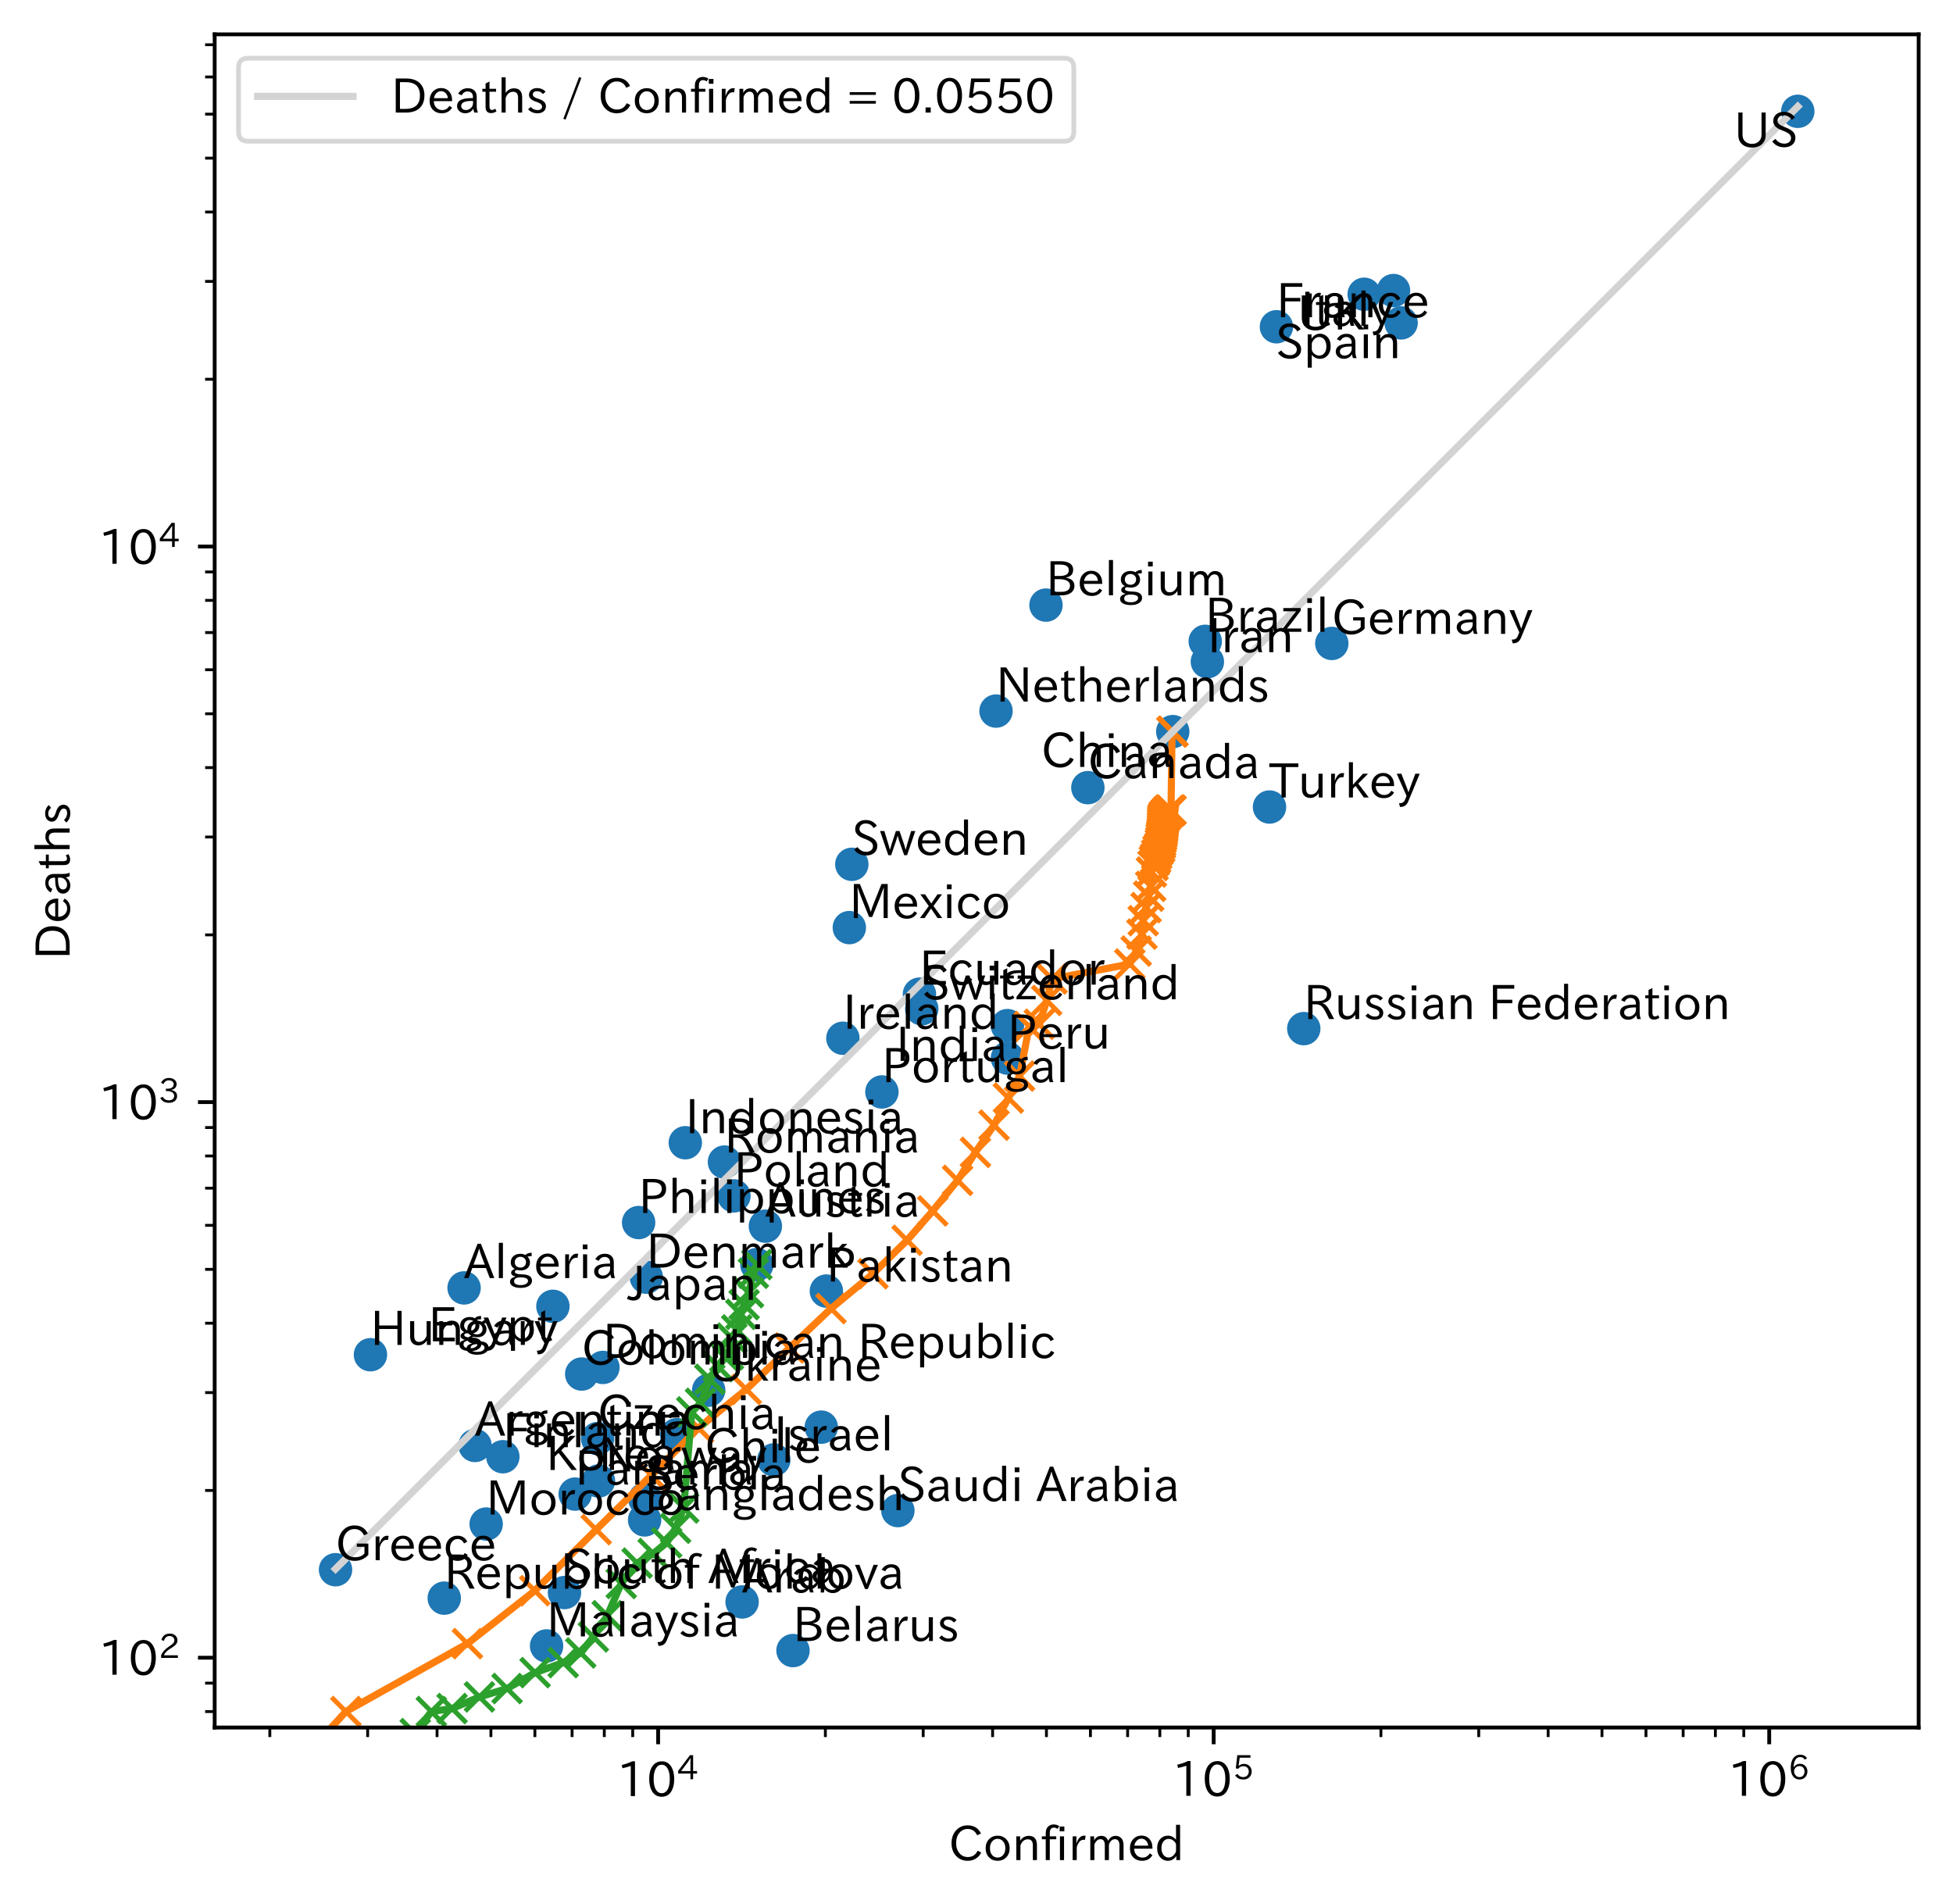 <?xml version="1.0" encoding="utf-8" standalone="no"?>
<!DOCTYPE svg PUBLIC "-//W3C//DTD SVG 1.1//EN"
  "http://www.w3.org/Graphics/SVG/1.1/DTD/svg11.dtd">
<!-- Created with matplotlib (https://matplotlib.org/) -->
<svg height="398.997pt" version="1.1" viewBox="0 0 409.311 398.997" width="409.311pt" xmlns="http://www.w3.org/2000/svg" xmlns:xlink="http://www.w3.org/1999/xlink">
 <defs>
  <style type="text/css">
*{stroke-linecap:butt;stroke-linejoin:round;}
  </style>
 </defs>
 <g id="figure_1">
  <g id="patch_1">
   <path d="M 0 398.997 
L 409.311 398.997 
L 409.311 0 
L 0 0 
z
" style="fill:#ffffff;"/>
  </g>
  <g id="axes_1">
   <g id="patch_2">
    <path d="M 44.991 362.016 
L 402.111 362.016 
L 402.111 7.2 
L 44.991 7.2 
z
" style="fill:#ffffff;"/>
   </g>
   <g id="matplotlib.axis_1">
    <g id="xtick_1">
     <g id="line2d_1">
      <defs>
       <path d="M 0 0 
L 0 3.5 
" id="mab8d6d9b77" style="stroke:#000000;stroke-width:0.8;"/>
      </defs>
      <g>
       <use style="stroke:#000000;stroke-width:0.8;" x="137.932" xlink:href="#mab8d6d9b77" y="362.016"/>
      </g>
     </g>
     <g id="text_1">
      <!-- $\mathdefault{10^{4}}$ -->
      <defs>
       <path d="M 38.484 0.984 
L 29.688 0.984 
L 29.688 64.109 
Q 21.438 61.281 12.312 59.328 
L 10.688 66.109 
Q 23.734 69.391 32.906 73.922 
L 38.484 73.922 
z
" id="IPAexGothic-49"/>
       <path d="M 31.844 73.828 
Q 45.016 73.828 52.094 61.625 
Q 57.719 51.953 57.719 36.625 
Q 57.719 21.438 52.094 11.578 
Q 45.125 -0.484 31.5 -0.484 
Q 17.922 -0.484 10.938 11.578 
Q 5.328 21.438 5.328 36.719 
Q 5.328 58.016 15.625 67.719 
Q 22.172 73.828 31.844 73.828 
z
M 31.5 66.656 
Q 23.688 66.656 19.188 58.734 
Q 14.594 50.734 14.594 36.625 
Q 14.594 22.75 19.094 14.797 
Q 23.641 6.984 31.5 6.984 
Q 40.922 6.984 45.453 18.016 
Q 48.438 25.344 48.438 37.109 
Q 48.438 50.875 43.844 58.734 
Q 39.203 66.656 31.5 66.656 
z
" id="IPAexGothic-48"/>
       <path d="M 59.578 18.109 
L 47.797 18.109 
L 47.797 0.984 
L 39.797 0.984 
L 39.797 18.109 
L 3.078 18.109 
L 3.078 26.125 
L 38.375 73.094 
L 47.797 73.094 
L 47.797 25.531 
L 59.578 25.531 
z
M 40.281 64.203 
L 39.984 64.203 
Q 35.594 57.125 31.297 51.312 
L 11.859 25.531 
L 39.797 25.531 
L 39.797 49.125 
Q 39.797 54.391 40.281 64.203 
z
" id="IPAexGothic-52"/>
      </defs>
      <g transform="translate(129.232 376.507)scale(0.1 -0.1)">
       <use transform="translate(0 0.287)" xlink:href="#IPAexGothic-49"/>
       <use transform="translate(62.988 0.287)" xlink:href="#IPAexGothic-48"/>
       <use transform="translate(126.865 35.834)scale(0.7)" xlink:href="#IPAexGothic-52"/>
      </g>
     </g>
    </g>
    <g id="xtick_2">
     <g id="line2d_2">
      <g>
       <use style="stroke:#000000;stroke-width:0.8;" x="254.362" xlink:href="#mab8d6d9b77" y="362.016"/>
      </g>
     </g>
     <g id="text_2">
      <!-- $\mathdefault{10^{5}}$ -->
      <defs>
       <path d="M 18.406 40.672 
Q 25.531 46.297 33.938 46.297 
Q 44 46.297 50.641 39.5 
Q 56.844 33.016 56.844 23.391 
Q 56.844 14.656 51.516 8.016 
Q 44.828 -0.484 31.734 -0.484 
Q 14.984 -0.484 7.328 12.25 
L 14.656 16.062 
Q 20.453 6.781 31.453 6.781 
Q 38.531 6.781 43.266 11.188 
Q 48.141 15.828 48.141 23.484 
Q 48.141 30.719 43.844 35.016 
Q 39.359 39.5 32.125 39.5 
Q 21.969 39.5 16.75 31.688 
L 9.234 32.672 
L 13.812 72.406 
L 53.219 72.406 
L 53.219 64.891 
L 20.953 64.891 
L 17.719 40.672 
z
" id="IPAexGothic-53"/>
      </defs>
      <g transform="translate(245.662 376.507)scale(0.1 -0.1)">
       <use transform="translate(0 0.769)" xlink:href="#IPAexGothic-49"/>
       <use transform="translate(62.988 0.769)" xlink:href="#IPAexGothic-48"/>
       <use transform="translate(126.865 36.316)scale(0.7)" xlink:href="#IPAexGothic-53"/>
      </g>
     </g>
    </g>
    <g id="xtick_3">
     <g id="line2d_3">
      <g>
       <use style="stroke:#000000;stroke-width:0.8;" x="370.792" xlink:href="#mab8d6d9b77" y="362.016"/>
      </g>
     </g>
     <g id="text_3">
      <!-- $\mathdefault{10^{6}}$ -->
      <defs>
       <path d="M 16.5 36.375 
Q 23.578 46.578 34.906 46.578 
Q 45.406 46.578 51.812 39.266 
Q 57.422 32.906 57.422 23.781 
Q 57.422 13.812 51.125 6.781 
Q 44.578 -0.484 34.031 -0.484 
Q 21.484 -0.484 14.406 9.078 
Q 7.516 18.406 7.516 34.812 
Q 7.516 53.516 15.828 64.203 
Q 23.344 73.828 35.5 73.828 
Q 49.859 73.828 56.391 62.891 
L 49.219 58.984 
Q 45.219 66.656 35.938 66.656 
Q 17.484 66.656 16.109 36.375 
z
M 33.453 39.797 
Q 26.312 39.797 21.625 34.469 
Q 17.438 29.688 17.438 24.078 
Q 17.438 18.062 21.141 13.188 
Q 26.125 6.688 33.734 6.688 
Q 41.703 6.688 45.953 13.188 
Q 48.828 17.625 48.828 23.484 
Q 48.828 30.375 45.016 34.812 
Q 40.625 39.797 33.453 39.797 
z
" id="IPAexGothic-54"/>
      </defs>
      <g transform="translate(362.092 376.507)scale(0.1 -0.1)">
       <use transform="translate(0 0.773)" xlink:href="#IPAexGothic-49"/>
       <use transform="translate(62.988 0.773)" xlink:href="#IPAexGothic-48"/>
       <use transform="translate(126.865 36.32)scale(0.7)" xlink:href="#IPAexGothic-54"/>
      </g>
     </g>
    </g>
    <g id="xtick_4">
     <g id="line2d_4">
      <defs>
       <path d="M 0 0 
L 0 2 
" id="mb8228c0032" style="stroke:#000000;stroke-width:0.6;"/>
      </defs>
      <g>
       <use style="stroke:#000000;stroke-width:0.6;" x="56.551" xlink:href="#mb8228c0032" y="362.016"/>
      </g>
     </g>
    </g>
    <g id="xtick_5">
     <g id="line2d_5">
      <g>
       <use style="stroke:#000000;stroke-width:0.6;" x="77.054" xlink:href="#mb8228c0032" y="362.016"/>
      </g>
     </g>
    </g>
    <g id="xtick_6">
     <g id="line2d_6">
      <g>
       <use style="stroke:#000000;stroke-width:0.6;" x="91.6" xlink:href="#mb8228c0032" y="362.016"/>
      </g>
     </g>
    </g>
    <g id="xtick_7">
     <g id="line2d_7">
      <g>
       <use style="stroke:#000000;stroke-width:0.6;" x="102.884" xlink:href="#mb8228c0032" y="362.016"/>
      </g>
     </g>
    </g>
    <g id="xtick_8">
     <g id="line2d_8">
      <g>
       <use style="stroke:#000000;stroke-width:0.6;" x="112.103" xlink:href="#mb8228c0032" y="362.016"/>
      </g>
     </g>
    </g>
    <g id="xtick_9">
     <g id="line2d_9">
      <g>
       <use style="stroke:#000000;stroke-width:0.6;" x="119.897" xlink:href="#mb8228c0032" y="362.016"/>
      </g>
     </g>
    </g>
    <g id="xtick_10">
     <g id="line2d_10">
      <g>
       <use style="stroke:#000000;stroke-width:0.6;" x="126.649" xlink:href="#mb8228c0032" y="362.016"/>
      </g>
     </g>
    </g>
    <g id="xtick_11">
     <g id="line2d_11">
      <g>
       <use style="stroke:#000000;stroke-width:0.6;" x="132.605" xlink:href="#mb8228c0032" y="362.016"/>
      </g>
     </g>
    </g>
    <g id="xtick_12">
     <g id="line2d_12">
      <g>
       <use style="stroke:#000000;stroke-width:0.6;" x="172.981" xlink:href="#mb8228c0032" y="362.016"/>
      </g>
     </g>
    </g>
    <g id="xtick_13">
     <g id="line2d_13">
      <g>
       <use style="stroke:#000000;stroke-width:0.6;" x="193.484" xlink:href="#mb8228c0032" y="362.016"/>
      </g>
     </g>
    </g>
    <g id="xtick_14">
     <g id="line2d_14">
      <g>
       <use style="stroke:#000000;stroke-width:0.6;" x="208.03" xlink:href="#mb8228c0032" y="362.016"/>
      </g>
     </g>
    </g>
    <g id="xtick_15">
     <g id="line2d_15">
      <g>
       <use style="stroke:#000000;stroke-width:0.6;" x="219.313" xlink:href="#mb8228c0032" y="362.016"/>
      </g>
     </g>
    </g>
    <g id="xtick_16">
     <g id="line2d_16">
      <g>
       <use style="stroke:#000000;stroke-width:0.6;" x="228.533" xlink:href="#mb8228c0032" y="362.016"/>
      </g>
     </g>
    </g>
    <g id="xtick_17">
     <g id="line2d_17">
      <g>
       <use style="stroke:#000000;stroke-width:0.6;" x="236.327" xlink:href="#mb8228c0032" y="362.016"/>
      </g>
     </g>
    </g>
    <g id="xtick_18">
     <g id="line2d_18">
      <g>
       <use style="stroke:#000000;stroke-width:0.6;" x="243.079" xlink:href="#mb8228c0032" y="362.016"/>
      </g>
     </g>
    </g>
    <g id="xtick_19">
     <g id="line2d_19">
      <g>
       <use style="stroke:#000000;stroke-width:0.6;" x="249.035" xlink:href="#mb8228c0032" y="362.016"/>
      </g>
     </g>
    </g>
    <g id="xtick_20">
     <g id="line2d_20">
      <g>
       <use style="stroke:#000000;stroke-width:0.6;" x="289.411" xlink:href="#mb8228c0032" y="362.016"/>
      </g>
     </g>
    </g>
    <g id="xtick_21">
     <g id="line2d_21">
      <g>
       <use style="stroke:#000000;stroke-width:0.6;" x="309.914" xlink:href="#mb8228c0032" y="362.016"/>
      </g>
     </g>
    </g>
    <g id="xtick_22">
     <g id="line2d_22">
      <g>
       <use style="stroke:#000000;stroke-width:0.6;" x="324.46" xlink:href="#mb8228c0032" y="362.016"/>
      </g>
     </g>
    </g>
    <g id="xtick_23">
     <g id="line2d_23">
      <g>
       <use style="stroke:#000000;stroke-width:0.6;" x="335.743" xlink:href="#mb8228c0032" y="362.016"/>
      </g>
     </g>
    </g>
    <g id="xtick_24">
     <g id="line2d_24">
      <g>
       <use style="stroke:#000000;stroke-width:0.6;" x="344.962" xlink:href="#mb8228c0032" y="362.016"/>
      </g>
     </g>
    </g>
    <g id="xtick_25">
     <g id="line2d_25">
      <g>
       <use style="stroke:#000000;stroke-width:0.6;" x="352.757" xlink:href="#mb8228c0032" y="362.016"/>
      </g>
     </g>
    </g>
    <g id="xtick_26">
     <g id="line2d_26">
      <g>
       <use style="stroke:#000000;stroke-width:0.6;" x="359.509" xlink:href="#mb8228c0032" y="362.016"/>
      </g>
     </g>
    </g>
    <g id="xtick_27">
     <g id="line2d_27">
      <g>
       <use style="stroke:#000000;stroke-width:0.6;" x="365.465" xlink:href="#mb8228c0032" y="362.016"/>
      </g>
     </g>
    </g>
    <g id="text_4">
     <!-- Confirmed -->
     <defs>
      <path d="M 68.016 17 
Q 65.328 10.844 60.297 6.688 
Q 51.766 -0.484 39.984 -0.484 
Q 24.812 -0.484 14.984 10.203 
Q 5.906 20.219 5.906 36.422 
Q 5.906 53.219 15.828 63.719 
Q 25.297 73.828 39.594 73.828 
Q 59.578 73.828 67.531 56.688 
L 59.516 52.984 
Q 53.516 66.219 39.703 66.219 
Q 29.547 66.219 22.703 58.5 
Q 15.531 50.25 15.531 36.281 
Q 15.531 24.219 21.625 16.5 
Q 28.766 7.375 40.047 7.375 
Q 54 7.375 60.594 20.609 
z
" id="IPAexGothic-67"/>
      <path d="M 29.984 52.203 
Q 40.531 52.203 47.75 45.125 
Q 55.172 37.703 55.172 25.594 
Q 55.172 13.875 47.906 6.594 
Q 40.766 -0.484 29.984 -0.484 
Q 19.188 -0.484 12.203 6.5 
Q 4.891 13.766 4.891 25.875 
Q 4.891 37.703 12.312 45.125 
Q 19.391 52.203 29.984 52.203 
z
M 29.984 45.609 
Q 23.734 45.609 19.391 41.109 
Q 13.875 35.594 13.875 25.781 
Q 13.875 16.109 19.281 10.688 
Q 23.688 6.297 29.984 6.297 
Q 36.422 6.297 40.766 10.797 
Q 46.188 16.219 46.188 26.125 
Q 46.188 35.453 40.672 41.109 
Q 36.188 45.609 29.984 45.609 
z
" id="IPAexGothic-111"/>
      <path d="M 52 0.984 
L 43.406 0.984 
L 43.406 31.891 
Q 43.406 44.578 32.906 44.578 
Q 22.312 44.578 17.391 31.891 
L 17.391 0.984 
L 8.797 0.984 
L 8.797 50.781 
L 16.797 50.781 
L 16.797 41.797 
Q 23.828 51.812 34.719 51.812 
Q 52 51.812 52 32.375 
z
" id="IPAexGothic-110"/>
      <path d="M 38.375 72.219 
L 34.812 66.312 
Q 31.109 69.094 27.203 69.094 
Q 18.5 69.094 18.5 57.375 
L 18.5 50.781 
L 32.078 50.781 
L 32.078 44.672 
L 18.5 44.672 
L 18.5 0.984 
L 10.016 0.984 
L 10.016 44.672 
L 1.906 44.672 
L 1.906 50.781 
L 10.016 50.781 
L 10.016 57.172 
Q 10.016 65.438 13.922 70.062 
Q 18.75 75.688 26.703 75.688 
Q 33.062 75.688 38.375 72.219 
z
" id="IPAexGothic-102"/>
      <path d="M 18.406 61.375 
L 8.594 61.375 
L 8.594 71.391 
L 18.406 71.391 
z
M 17.781 0.984 
L 9.188 0.984 
L 9.188 50.781 
L 17.781 50.781 
z
" id="IPAexGothic-105"/>
      <path d="M 36.078 51.812 
L 34.578 43.266 
Q 32.906 43.609 31.594 43.609 
Q 25.828 43.609 22.078 38.188 
Q 17.391 31.344 17.391 26.172 
L 17.391 0.984 
L 8.797 0.984 
L 8.797 50.781 
L 16.891 50.781 
L 16.5 35.984 
L 16.703 35.984 
Q 22.219 52.203 32.766 52.203 
Q 34.469 52.203 36.078 51.812 
z
" id="IPAexGothic-114"/>
      <path d="M 78.469 0.984 
L 69.875 0.984 
L 69.875 32.172 
Q 69.875 44.828 60.109 44.828 
Q 55.469 44.828 51.609 40.531 
Q 48.875 37.453 47.797 32.859 
L 47.797 0.984 
L 39.203 0.984 
L 39.203 32.281 
Q 39.203 44.828 29.984 44.828 
Q 25.094 44.828 21.391 40.531 
Q 17.391 36.031 17.391 31.891 
L 17.391 0.984 
L 8.797 0.984 
L 8.797 50.781 
L 16.797 50.781 
L 16.797 42.188 
Q 21.734 51.812 31.688 51.812 
Q 42.578 51.812 46.188 41.359 
Q 51.609 51.812 61.766 51.812 
Q 69.969 51.812 74.562 46 
Q 78.469 41.219 78.469 32.375 
z
" id="IPAexGothic-109"/>
      <path d="M 13.484 24.906 
Q 13.922 16.266 18.891 11.281 
Q 23.969 6.203 31.203 6.203 
Q 40.719 6.203 46.297 15.094 
L 51.906 11.375 
Q 44.828 -0.484 30.172 -0.484 
Q 19.094 -0.484 11.969 6.594 
Q 4.781 13.812 4.781 25.641 
Q 4.781 38.188 12.312 45.703 
Q 19 52.391 29 52.391 
Q 38.422 52.391 44.781 46.188 
Q 51.906 38.969 51.906 26.906 
L 51.906 24.906 
z
M 43.062 31.203 
Q 42.328 37.984 38.281 41.891 
Q 34.281 45.906 28.812 45.906 
Q 22.469 45.906 17.969 40.484 
Q 14.891 36.812 13.969 31.203 
z
" id="IPAexGothic-101"/>
      <path d="M 52.984 0.984 
L 45.172 0.984 
L 45.172 9.672 
Q 38.141 -0.484 27.391 -0.484 
Q 18.453 -0.484 12.312 5.812 
Q 4.891 13.188 4.891 25.984 
Q 4.891 38.531 12.062 45.906 
Q 18.266 52.203 27.391 52.203 
Q 37.25 52.203 44.484 43.891 
L 44.484 74.906 
L 52.984 74.906 
z
M 44.484 20.359 
L 44.484 32.766 
Q 44.484 37.703 38.375 42.281 
Q 34.078 45.406 28.953 45.406 
Q 23.188 45.406 19.188 41.406 
Q 13.875 36.078 13.875 26.219 
Q 13.875 17.328 18.266 11.719 
Q 22.516 6.391 28.859 6.391 
Q 36.281 6.391 41.5 13.672 
Q 44.484 17.719 44.484 20.359 
z
" id="IPAexGothic-100"/>
     </defs>
     <g transform="translate(198.833 389.897)scale(0.1 -0.1)">
      <use xlink:href="#IPAexGothic-67"/>
      <use x="72.51" xlink:href="#IPAexGothic-111"/>
      <use x="132.91" xlink:href="#IPAexGothic-110"/>
      <use x="193.311" xlink:href="#IPAexGothic-102"/>
      <use x="223.926" xlink:href="#IPAexGothic-105"/>
      <use x="250.928" xlink:href="#IPAexGothic-114"/>
      <use x="287.939" xlink:href="#IPAexGothic-109"/>
      <use x="375.049" xlink:href="#IPAexGothic-101"/>
      <use x="431.934" xlink:href="#IPAexGothic-100"/>
     </g>
    </g>
   </g>
   <g id="matplotlib.axis_2">
    <g id="ytick_1">
     <g id="line2d_28">
      <defs>
       <path d="M 0 0 
L -3.5 0 
" id="m2db6eae3d2" style="stroke:#000000;stroke-width:0.8;"/>
      </defs>
      <g>
       <use style="stroke:#000000;stroke-width:0.8;" x="44.991" xlink:href="#m2db6eae3d2" y="347.383"/>
      </g>
     </g>
     <g id="text_5">
      <!-- $\mathdefault{10^{2}}$ -->
      <defs>
       <path d="M 57.172 0.984 
L 6.984 0.984 
L 6.984 9.281 
Q 12.891 23.047 29.594 34.422 
L 32.375 36.281 
Q 40.922 42.141 43.609 45.406 
Q 46.688 49.266 46.688 53.812 
Q 46.688 58.938 43.062 62.547 
Q 39.062 66.547 32.562 66.547 
Q 19.531 66.547 15.484 52 
L 7.766 54.781 
Q 13.328 73.828 33.062 73.828 
Q 43.844 73.828 50.25 67.438 
Q 55.859 61.672 55.859 53.516 
Q 55.859 47.469 52.25 42.531 
Q 48.922 37.75 36.969 30.281 
L 34.859 29 
Q 19.625 19.578 15.281 8.891 
L 57.172 8.891 
z
" id="IPAexGothic-50"/>
      </defs>
      <g transform="translate(20.591 351.128)scale(0.1 -0.1)">
       <use transform="translate(0 0.773)" xlink:href="#IPAexGothic-49"/>
       <use transform="translate(62.988 0.773)" xlink:href="#IPAexGothic-48"/>
       <use transform="translate(126.865 36.32)scale(0.7)" xlink:href="#IPAexGothic-50"/>
      </g>
     </g>
    </g>
    <g id="ytick_2">
     <g id="line2d_29">
      <g>
       <use style="stroke:#000000;stroke-width:0.8;" x="44.991" xlink:href="#m2db6eae3d2" y="230.953"/>
      </g>
     </g>
     <g id="text_6">
      <!-- $\mathdefault{10^{3}}$ -->
      <defs>
       <path d="M 37.203 37.797 
Q 54.781 34.625 54.781 19.969 
Q 54.781 11.188 48.875 5.562 
Q 42.328 -0.484 30.375 -0.484 
Q 12.453 -0.484 4.5 13.766 
L 11.812 17.672 
Q 17.328 6.891 30.281 6.891 
Q 37.891 6.891 42.094 10.797 
Q 46.094 14.5 46.094 20.172 
Q 46.094 26.859 40.094 30.906 
Q 34.625 34.578 25.688 34.578 
L 21.297 34.578 
L 21.297 41.703 
L 25.875 41.703 
Q 34.859 41.703 39.594 45.125 
Q 44.672 48.734 44.672 54.828 
Q 44.672 61.469 38.969 64.656 
Q 35.297 66.844 30.172 66.844 
Q 19.344 66.844 14.109 55.906 
L 6.781 59.422 
Q 14.016 73.828 30.281 73.828 
Q 40.578 73.828 46.969 68.656 
Q 53.375 63.578 53.375 55.219 
Q 53.375 47.312 47.172 42.281 
Q 43.172 39.062 37.203 38.188 
z
" id="IPAexGothic-51"/>
      </defs>
      <g transform="translate(20.591 234.698)scale(0.1 -0.1)">
       <use transform="translate(0 0.773)" xlink:href="#IPAexGothic-49"/>
       <use transform="translate(62.988 0.773)" xlink:href="#IPAexGothic-48"/>
       <use transform="translate(126.865 36.32)scale(0.7)" xlink:href="#IPAexGothic-51"/>
      </g>
     </g>
    </g>
    <g id="ytick_3">
     <g id="line2d_30">
      <g>
       <use style="stroke:#000000;stroke-width:0.8;" x="44.991" xlink:href="#m2db6eae3d2" y="114.523"/>
      </g>
     </g>
     <g id="text_7">
      <!-- $\mathdefault{10^{4}}$ -->
      <g transform="translate(20.591 118.268)scale(0.1 -0.1)">
       <use transform="translate(0 0.287)" xlink:href="#IPAexGothic-49"/>
       <use transform="translate(62.988 0.287)" xlink:href="#IPAexGothic-48"/>
       <use transform="translate(126.865 35.834)scale(0.7)" xlink:href="#IPAexGothic-52"/>
      </g>
     </g>
    </g>
    <g id="ytick_4">
     <g id="line2d_31">
      <defs>
       <path d="M 0 0 
L -2 0 
" id="mf754f6ab36" style="stroke:#000000;stroke-width:0.6;"/>
      </defs>
      <g>
       <use style="stroke:#000000;stroke-width:0.6;" x="44.991" xlink:href="#mf754f6ab36" y="358.666"/>
      </g>
     </g>
    </g>
    <g id="ytick_5">
     <g id="line2d_32">
      <g>
       <use style="stroke:#000000;stroke-width:0.6;" x="44.991" xlink:href="#mf754f6ab36" y="352.71"/>
      </g>
     </g>
    </g>
    <g id="ytick_6">
     <g id="line2d_33">
      <g>
       <use style="stroke:#000000;stroke-width:0.6;" x="44.991" xlink:href="#mf754f6ab36" y="312.334"/>
      </g>
     </g>
    </g>
    <g id="ytick_7">
     <g id="line2d_34">
      <g>
       <use style="stroke:#000000;stroke-width:0.6;" x="44.991" xlink:href="#mf754f6ab36" y="291.831"/>
      </g>
     </g>
    </g>
    <g id="ytick_8">
     <g id="line2d_35">
      <g>
       <use style="stroke:#000000;stroke-width:0.6;" x="44.991" xlink:href="#mf754f6ab36" y="277.285"/>
      </g>
     </g>
    </g>
    <g id="ytick_9">
     <g id="line2d_36">
      <g>
       <use style="stroke:#000000;stroke-width:0.6;" x="44.991" xlink:href="#mf754f6ab36" y="266.002"/>
      </g>
     </g>
    </g>
    <g id="ytick_10">
     <g id="line2d_37">
      <g>
       <use style="stroke:#000000;stroke-width:0.6;" x="44.991" xlink:href="#mf754f6ab36" y="256.783"/>
      </g>
     </g>
    </g>
    <g id="ytick_11">
     <g id="line2d_38">
      <g>
       <use style="stroke:#000000;stroke-width:0.6;" x="44.991" xlink:href="#mf754f6ab36" y="248.988"/>
      </g>
     </g>
    </g>
    <g id="ytick_12">
     <g id="line2d_39">
      <g>
       <use style="stroke:#000000;stroke-width:0.6;" x="44.991" xlink:href="#mf754f6ab36" y="242.236"/>
      </g>
     </g>
    </g>
    <g id="ytick_13">
     <g id="line2d_40">
      <g>
       <use style="stroke:#000000;stroke-width:0.6;" x="44.991" xlink:href="#mf754f6ab36" y="236.28"/>
      </g>
     </g>
    </g>
    <g id="ytick_14">
     <g id="line2d_41">
      <g>
       <use style="stroke:#000000;stroke-width:0.6;" x="44.991" xlink:href="#mf754f6ab36" y="195.904"/>
      </g>
     </g>
    </g>
    <g id="ytick_15">
     <g id="line2d_42">
      <g>
       <use style="stroke:#000000;stroke-width:0.6;" x="44.991" xlink:href="#mf754f6ab36" y="175.402"/>
      </g>
     </g>
    </g>
    <g id="ytick_16">
     <g id="line2d_43">
      <g>
       <use style="stroke:#000000;stroke-width:0.6;" x="44.991" xlink:href="#mf754f6ab36" y="160.855"/>
      </g>
     </g>
    </g>
    <g id="ytick_17">
     <g id="line2d_44">
      <g>
       <use style="stroke:#000000;stroke-width:0.6;" x="44.991" xlink:href="#mf754f6ab36" y="149.572"/>
      </g>
     </g>
    </g>
    <g id="ytick_18">
     <g id="line2d_45">
      <g>
       <use style="stroke:#000000;stroke-width:0.6;" x="44.991" xlink:href="#mf754f6ab36" y="140.353"/>
      </g>
     </g>
    </g>
    <g id="ytick_19">
     <g id="line2d_46">
      <g>
       <use style="stroke:#000000;stroke-width:0.6;" x="44.991" xlink:href="#mf754f6ab36" y="132.558"/>
      </g>
     </g>
    </g>
    <g id="ytick_20">
     <g id="line2d_47">
      <g>
       <use style="stroke:#000000;stroke-width:0.6;" x="44.991" xlink:href="#mf754f6ab36" y="125.806"/>
      </g>
     </g>
    </g>
    <g id="ytick_21">
     <g id="line2d_48">
      <g>
       <use style="stroke:#000000;stroke-width:0.6;" x="44.991" xlink:href="#mf754f6ab36" y="119.85"/>
      </g>
     </g>
    </g>
    <g id="ytick_22">
     <g id="line2d_49">
      <g>
       <use style="stroke:#000000;stroke-width:0.6;" x="44.991" xlink:href="#mf754f6ab36" y="79.474"/>
      </g>
     </g>
    </g>
    <g id="ytick_23">
     <g id="line2d_50">
      <g>
       <use style="stroke:#000000;stroke-width:0.6;" x="44.991" xlink:href="#mf754f6ab36" y="58.972"/>
      </g>
     </g>
    </g>
    <g id="ytick_24">
     <g id="line2d_51">
      <g>
       <use style="stroke:#000000;stroke-width:0.6;" x="44.991" xlink:href="#mf754f6ab36" y="44.425"/>
      </g>
     </g>
    </g>
    <g id="ytick_25">
     <g id="line2d_52">
      <g>
       <use style="stroke:#000000;stroke-width:0.6;" x="44.991" xlink:href="#mf754f6ab36" y="33.142"/>
      </g>
     </g>
    </g>
    <g id="ytick_26">
     <g id="line2d_53">
      <g>
       <use style="stroke:#000000;stroke-width:0.6;" x="44.991" xlink:href="#mf754f6ab36" y="23.923"/>
      </g>
     </g>
    </g>
    <g id="ytick_27">
     <g id="line2d_54">
      <g>
       <use style="stroke:#000000;stroke-width:0.6;" x="44.991" xlink:href="#mf754f6ab36" y="16.128"/>
      </g>
     </g>
    </g>
    <g id="ytick_28">
     <g id="line2d_55">
      <g>
       <use style="stroke:#000000;stroke-width:0.6;" x="44.991" xlink:href="#mf754f6ab36" y="9.376"/>
      </g>
     </g>
    </g>
    <g id="text_8">
     <!-- Deaths -->
     <defs>
      <path d="M 9.516 72.406 
L 31 72.406 
Q 49.359 72.406 59.234 63.281 
Q 69.625 53.812 69.625 36.812 
Q 69.625 16.359 54.938 6.891 
Q 45.703 0.984 30.328 0.984 
L 9.516 0.984 
z
M 18.312 8.688 
L 29.594 8.688 
Q 60.203 8.688 60.203 36.812 
Q 60.203 64.797 30.125 64.797 
L 18.312 64.797 
z
" id="IPAexGothic-68"/>
      <path d="M 49.312 0.984 
L 41.75 0.984 
Q 39.984 4.734 39.547 8.688 
L 39.203 8.688 
Q 33.547 -0.391 22.312 -0.391 
Q 14.594 -0.391 9.719 4.5 
Q 5.422 8.797 5.422 14.984 
Q 5.422 30.422 32.031 31.203 
L 38.719 31.391 
L 38.719 33.984 
Q 38.719 39.203 35.75 42.188 
Q 32.625 45.312 27.734 45.312 
Q 19.344 45.312 15.141 37.156 
L 7.719 40.578 
Q 14.656 52 27.938 52 
Q 37.109 52 42.047 46.875 
Q 46.625 42.281 46.625 33.891 
L 46.625 15.578 
Q 46.625 6.25 49.312 0.984 
z
M 38.922 25.391 
L 33.453 25.297 
Q 14.109 24.859 14.109 14.891 
Q 14.109 11.375 16.406 9.078 
Q 19.234 6.297 23.828 6.297 
Q 30.219 6.297 34.906 10.984 
Q 38.922 15.141 38.922 21 
z
" id="IPAexGothic-97"/>
      <path d="M 33.203 3.766 
Q 27.641 -0.094 21.828 -0.094 
Q 10.203 -0.094 10.203 12.984 
L 10.203 44.672 
L 3.422 44.672 
L 3.422 50.781 
L 10.203 50.781 
L 10.203 61.969 
L 18.406 66.062 
L 18.406 50.781 
L 32.234 50.781 
L 32.234 44.672 
L 18.406 44.672 
L 18.406 14.156 
Q 18.406 6.5 23.641 6.5 
Q 27.156 6.5 30.328 9.188 
z
" id="IPAexGothic-116"/>
      <path d="M 52.297 0.984 
L 43.703 0.984 
L 43.703 31.891 
Q 43.703 44.578 33.297 44.578 
Q 22.609 44.578 17.672 31.891 
L 17.672 0.984 
L 9.078 0.984 
L 9.078 74.906 
L 17.672 74.906 
L 17.672 42.281 
Q 24.469 51.812 35.109 51.812 
Q 52.297 51.812 52.297 32.375 
z
" id="IPAexGothic-104"/>
      <path d="M 34.906 39.797 
Q 30.281 45.797 23.188 45.797 
Q 13.922 45.797 13.922 38.672 
Q 13.922 33.641 23.922 30.375 
L 27.203 29.297 
Q 41.406 24.656 41.406 13.969 
Q 41.406 6.781 35.5 2.688 
Q 30.812 -0.484 23.391 -0.484 
Q 11.969 -0.484 4 7.859 
L 9.422 12.797 
Q 15.578 6.203 23.688 6.203 
Q 33.297 6.203 33.297 13.672 
Q 33.297 19.344 22.703 23.094 
L 19.281 24.266 
Q 5.906 28.953 5.906 37.984 
Q 5.906 43.703 9.812 47.609 
Q 14.5 52.297 22.703 52.297 
Q 33.688 52.297 40.719 44.672 
z
" id="IPAexGothic-115"/>
     </defs>
     <g transform="translate(14.691 201.061)rotate(-90)scale(0.1 -0.1)">
      <use xlink:href="#IPAexGothic-68"/>
      <use x="75.684" xlink:href="#IPAexGothic-101"/>
      <use x="132.568" xlink:href="#IPAexGothic-97"/>
      <use x="187.549" xlink:href="#IPAexGothic-116"/>
      <use x="222.168" xlink:href="#IPAexGothic-104"/>
      <use x="282.861" xlink:href="#IPAexGothic-115"/>
     </g>
    </g>
   </g>
   <g id="line2d_56">
    <defs>
     <path d="M 0 3 
C 0.796 3 1.559 2.684 2.121 2.121 
C 2.684 1.559 3 0.796 3 0 
C 3 -0.796 2.684 -1.559 2.121 -2.121 
C 1.559 -2.684 0.796 -3 0 -3 
C -0.796 -3 -1.559 -2.684 -2.121 -2.121 
C -2.684 -1.559 -3 -0.796 -3 0 
C -3 0.796 -2.684 1.559 -2.121 2.121 
C -1.559 2.684 -0.796 3 0 3 
z
" id="m9803af0462" style="stroke:#1f77b4;"/>
    </defs>
    <g clip-path="url(#p5db80d4b3b)">
     <use style="fill:#1f77b4;stroke:#1f77b4;" x="118.305" xlink:href="#m9803af0462" y="333.729"/>
     <use style="fill:#1f77b4;stroke:#1f77b4;" x="97.263" xlink:href="#m9803af0462" y="269.889"/>
     <use style="fill:#1f77b4;stroke:#1f77b4;" x="376.78" xlink:href="#m9803af0462" y="23.328"/>
     <use style="fill:#1f77b4;stroke:#1f77b4;" x="252.592" xlink:href="#m9803af0462" y="134.397"/>
     <use style="fill:#1f77b4;stroke:#1f77b4;" x="227.995" xlink:href="#m9803af0462" y="165.057"/>
     <use style="fill:#1f77b4;stroke:#1f77b4;" x="211.136" xlink:href="#m9803af0462" y="221.734"/>
     <use style="fill:#1f77b4;stroke:#1f77b4;" x="192.699" xlink:href="#m9803af0462" y="208.338"/>
     <use style="fill:#1f77b4;stroke:#1f77b4;" x="178.003" xlink:href="#m9803af0462" y="194.385"/>
     <use style="fill:#1f77b4;stroke:#1f77b4;" x="172.122" xlink:href="#m9803af0462" y="299.067"/>
     <use style="fill:#1f77b4;stroke:#1f77b4;" x="126.358" xlink:href="#m9803af0462" y="286.555"/>
     <use style="fill:#1f77b4;stroke:#1f77b4;" x="121.915" xlink:href="#m9803af0462" y="287.94"/>
     <use style="fill:#1f77b4;stroke:#1f77b4;" x="120.543" xlink:href="#m9803af0462" y="313.098"/>
     <use style="fill:#1f77b4;stroke:#1f77b4;" x="99.55" xlink:href="#m9803af0462" y="302.904"/>
     <use style="fill:#1f77b4;stroke:#1f77b4;" x="253.043" xlink:href="#m9803af0462" y="138.67"/>
     <use style="fill:#1f77b4;stroke:#1f77b4;" x="188.177" xlink:href="#m9803af0462" y="316.55"/>
     <use style="fill:#1f77b4;stroke:#1f77b4;" x="173.193" xlink:href="#m9803af0462" y="270.549"/>
     <use style="fill:#1f77b4;stroke:#1f77b4;" x="155.531" xlink:href="#m9803af0462" y="335.697"/>
     <use style="fill:#1f77b4;stroke:#1f77b4;" x="115.877" xlink:href="#m9803af0462" y="273.746"/>
     <use style="fill:#1f77b4;stroke:#1f77b4;" x="101.893" xlink:href="#m9803af0462" y="319.376"/>
     <use style="fill:#1f77b4;stroke:#1f77b4;" x="293.645" xlink:href="#m9803af0462" y="67.66"/>
     <use style="fill:#1f77b4;stroke:#1f77b4;" x="292.051" xlink:href="#m9803af0462" y="60.889"/>
     <use style="fill:#1f77b4;stroke:#1f77b4;" x="285.905" xlink:href="#m9803af0462" y="61.661"/>
     <use style="fill:#1f77b4;stroke:#1f77b4;" x="279.122" xlink:href="#m9803af0462" y="134.833"/>
     <use style="fill:#1f77b4;stroke:#1f77b4;" x="273.244" xlink:href="#m9803af0462" y="215.554"/>
     <use style="fill:#1f77b4;stroke:#1f77b4;" x="267.515" xlink:href="#m9803af0462" y="68.477"/>
     <use style="fill:#1f77b4;stroke:#1f77b4;" x="266.067" xlink:href="#m9803af0462" y="169.117"/>
     <use style="fill:#1f77b4;stroke:#1f77b4;" x="219.218" xlink:href="#m9803af0462" y="126.802"/>
     <use style="fill:#1f77b4;stroke:#1f77b4;" x="208.747" xlink:href="#m9803af0462" y="149.009"/>
     <use style="fill:#1f77b4;stroke:#1f77b4;" x="193.183" xlink:href="#m9803af0462" y="211.403"/>
     <use style="fill:#1f77b4;stroke:#1f77b4;" x="184.832" xlink:href="#m9803af0462" y="228.824"/>
     <use style="fill:#1f77b4;stroke:#1f77b4;" x="178.524" xlink:href="#m9803af0462" y="181.124"/>
     <use style="fill:#1f77b4;stroke:#1f77b4;" x="176.652" xlink:href="#m9803af0462" y="217.57"/>
     <use style="fill:#1f77b4;stroke:#1f77b4;" x="166.198" xlink:href="#m9803af0462" y="345.888"/>
     <use style="fill:#1f77b4;stroke:#1f77b4;" x="162.176" xlink:href="#m9803af0462" y="305.931"/>
     <use style="fill:#1f77b4;stroke:#1f77b4;" x="160.408" xlink:href="#m9803af0462" y="256.951"/>
     <use style="fill:#1f77b4;stroke:#1f77b4;" x="153.825" xlink:href="#m9803af0462" y="250.603"/>
     <use style="fill:#1f77b4;stroke:#1f77b4;" x="151.829" xlink:href="#m9803af0462" y="243.516"/>
     <use style="fill:#1f77b4;stroke:#1f77b4;" x="148.527" xlink:href="#m9803af0462" y="291.328"/>
     <use style="fill:#1f77b4;stroke:#1f77b4;" x="135.461" xlink:href="#m9803af0462" y="267.646"/>
     <use style="fill:#1f77b4;stroke:#1f77b4;" x="135.147" xlink:href="#m9803af0462" y="314.135"/>
     <use style="fill:#1f77b4;stroke:#1f77b4;" x="125.427" xlink:href="#m9803af0462" y="310.351"/>
     <use style="fill:#1f77b4;stroke:#1f77b4;" x="125.246" xlink:href="#m9803af0462" y="301.457"/>
     <use style="fill:#1f77b4;stroke:#1f77b4;" x="105.389" xlink:href="#m9803af0462" y="305.267"/>
     <use style="fill:#1f77b4;stroke:#1f77b4;" x="93.107" xlink:href="#m9803af0462" y="334.9"/>
     <use style="fill:#1f77b4;stroke:#1f77b4;" x="77.64" xlink:href="#m9803af0462" y="283.893"/>
     <use style="fill:#1f77b4;stroke:#1f77b4;" x="70.321" xlink:href="#m9803af0462" y="328.945"/>
     <use style="fill:#1f77b4;stroke:#1f77b4;" x="211.135" xlink:href="#m9803af0462" y="214.924"/>
     <use style="fill:#1f77b4;stroke:#1f77b4;" x="143.627" xlink:href="#m9803af0462" y="239.469"/>
     <use style="fill:#1f77b4;stroke:#1f77b4;" x="135.099" xlink:href="#m9803af0462" y="318.511"/>
     <use style="fill:#1f77b4;stroke:#1f77b4;" x="245.786" xlink:href="#m9803af0462" y="153.317"/>
     <use style="fill:#1f77b4;stroke:#1f77b4;" x="158.627" xlink:href="#m9803af0462" y="265"/>
     <use style="fill:#1f77b4;stroke:#1f77b4;" x="141.829" xlink:href="#m9803af0462" y="300.648"/>
     <use style="fill:#1f77b4;stroke:#1f77b4;" x="133.843" xlink:href="#m9803af0462" y="256.196"/>
     <use style="fill:#1f77b4;stroke:#1f77b4;" x="114.554" xlink:href="#m9803af0462" y="344.916"/>
    </g>
   </g>
   <g id="line2d_57">
    <path clip-path="url(#p5db80d4b3b)" d="M 27.857 399.997 
L 34.652 392.466 
L 56.171 376.701 
L 72.488 358.666 
L 97.97 344.436 
L 112.077 333.344 
L 124.952 320.551 
L 136.496 309.149 
L 146.392 299.262 
L 156.409 291.162 
L 165.467 282.472 
L 174.158 274.219 
L 182.959 266.92 
L 190.103 259.911 
L 195.485 253.757 
L 200.694 247.353 
L 204.43 241.483 
L 208.326 235.777 
L 211.343 230.1 
L 213.682 225.494 
L 215.698 215.108 
L 217.823 214.63 
L 219.368 209.648 
L 220.487 205.143 
L 236.784 202.024 
L 238.121 199.302 
L 239.328 195.752 
L 239.596 192.934 
L 240.198 190.196 
L 240.746 187.792 
L 241.174 185.746 
L 241.318 182.735 
L 241.656 181.37 
L 241.923 180.393 
L 242.206 179.857 
L 242.418 179.053 
L 242.695 178.209 
L 243.059 177.589 
L 243.189 176.855 
L 243.271 176.32 
L 243.345 175.672 
L 243.435 175.149 
L 243.527 174.649 
L 243.59 174.186 
L 243.619 173.744 
L 243.647 173.37 
L 243.66 173.095 
L 243.679 172.742 
L 243.695 172.567 
L 243.702 172.455 
L 243.72 172.233 
L 243.737 172.075 
L 243.755 171.855 
L 243.78 171.651 
L 243.78 171.651 
L 243.816 171.479 
L 243.894 171.308 
L 243.966 171.183 
L 244.017 171.09 
L 244.081 170.951 
L 244.171 170.843 
L 244.234 170.782 
L 244.304 170.69 
L 244.376 170.613 
L 244.469 170.567 
L 244.547 170.49 
L 244.603 170.429 
L 244.663 170.368 
L 244.715 170.261 
L 244.772 170.17 
L 244.82 170.109 
L 244.864 170.049 
L 244.898 170.003 
L 244.944 169.973 
L 244.984 169.973 
L 245.036 169.943 
L 245.092 169.913 
L 245.126 169.897 
L 245.165 169.837 
L 245.233 169.837 
L 245.303 169.807 
L 245.363 169.807 
L 245.392 169.792 
L 245.424 169.792 
L 245.636 153.328 
L 245.654 153.328 
L 245.667 153.328 
L 245.689 153.328 
L 245.696 153.328 
L 245.719 153.328 
L 245.728 153.328 
L 245.733 153.328 
L 245.741 153.328 
L 245.749 153.328 
L 245.751 153.317 
L 245.755 153.317 
L 245.768 153.317 
L 245.77 153.317 
L 245.777 153.317 
L 245.779 153.317 
L 245.782 153.317 
L 245.786 153.317 
" style="fill:none;stroke:#ff7f0e;stroke-linecap:square;stroke-width:1.5;"/>
    <defs>
     <path d="M -3 3 
L 3 -3 
M -3 -3 
L 3 3 
" id="mfc8102fb8f" style="stroke:#ff7f0e;"/>
    </defs>
    <g clip-path="url(#p5db80d4b3b)">
     <use style="fill:#ff7f0e;stroke:#ff7f0e;" x="-1" xlink:href="#mfc8102fb8f" y="430.968"/>
     <use style="fill:#ff7f0e;stroke:#ff7f0e;" x="12.081" xlink:href="#mfc8102fb8f" y="417.48"/>
     <use style="fill:#ff7f0e;stroke:#ff7f0e;" x="34.652" xlink:href="#mfc8102fb8f" y="392.466"/>
     <use style="fill:#ff7f0e;stroke:#ff7f0e;" x="56.171" xlink:href="#mfc8102fb8f" y="376.701"/>
     <use style="fill:#ff7f0e;stroke:#ff7f0e;" x="72.488" xlink:href="#mfc8102fb8f" y="358.666"/>
     <use style="fill:#ff7f0e;stroke:#ff7f0e;" x="97.97" xlink:href="#mfc8102fb8f" y="344.436"/>
     <use style="fill:#ff7f0e;stroke:#ff7f0e;" x="112.077" xlink:href="#mfc8102fb8f" y="333.344"/>
     <use style="fill:#ff7f0e;stroke:#ff7f0e;" x="124.952" xlink:href="#mfc8102fb8f" y="320.551"/>
     <use style="fill:#ff7f0e;stroke:#ff7f0e;" x="136.496" xlink:href="#mfc8102fb8f" y="309.149"/>
     <use style="fill:#ff7f0e;stroke:#ff7f0e;" x="146.392" xlink:href="#mfc8102fb8f" y="299.262"/>
     <use style="fill:#ff7f0e;stroke:#ff7f0e;" x="156.409" xlink:href="#mfc8102fb8f" y="291.162"/>
     <use style="fill:#ff7f0e;stroke:#ff7f0e;" x="165.467" xlink:href="#mfc8102fb8f" y="282.472"/>
     <use style="fill:#ff7f0e;stroke:#ff7f0e;" x="174.158" xlink:href="#mfc8102fb8f" y="274.219"/>
     <use style="fill:#ff7f0e;stroke:#ff7f0e;" x="182.959" xlink:href="#mfc8102fb8f" y="266.92"/>
     <use style="fill:#ff7f0e;stroke:#ff7f0e;" x="190.103" xlink:href="#mfc8102fb8f" y="259.911"/>
     <use style="fill:#ff7f0e;stroke:#ff7f0e;" x="195.485" xlink:href="#mfc8102fb8f" y="253.757"/>
     <use style="fill:#ff7f0e;stroke:#ff7f0e;" x="200.694" xlink:href="#mfc8102fb8f" y="247.353"/>
     <use style="fill:#ff7f0e;stroke:#ff7f0e;" x="204.43" xlink:href="#mfc8102fb8f" y="241.483"/>
     <use style="fill:#ff7f0e;stroke:#ff7f0e;" x="208.326" xlink:href="#mfc8102fb8f" y="235.777"/>
     <use style="fill:#ff7f0e;stroke:#ff7f0e;" x="211.343" xlink:href="#mfc8102fb8f" y="230.1"/>
     <use style="fill:#ff7f0e;stroke:#ff7f0e;" x="213.682" xlink:href="#mfc8102fb8f" y="225.494"/>
     <use style="fill:#ff7f0e;stroke:#ff7f0e;" x="215.698" xlink:href="#mfc8102fb8f" y="215.108"/>
     <use style="fill:#ff7f0e;stroke:#ff7f0e;" x="217.823" xlink:href="#mfc8102fb8f" y="214.63"/>
     <use style="fill:#ff7f0e;stroke:#ff7f0e;" x="219.368" xlink:href="#mfc8102fb8f" y="209.648"/>
     <use style="fill:#ff7f0e;stroke:#ff7f0e;" x="220.487" xlink:href="#mfc8102fb8f" y="205.143"/>
     <use style="fill:#ff7f0e;stroke:#ff7f0e;" x="236.784" xlink:href="#mfc8102fb8f" y="202.024"/>
     <use style="fill:#ff7f0e;stroke:#ff7f0e;" x="238.121" xlink:href="#mfc8102fb8f" y="199.302"/>
     <use style="fill:#ff7f0e;stroke:#ff7f0e;" x="239.328" xlink:href="#mfc8102fb8f" y="195.752"/>
     <use style="fill:#ff7f0e;stroke:#ff7f0e;" x="239.596" xlink:href="#mfc8102fb8f" y="192.934"/>
     <use style="fill:#ff7f0e;stroke:#ff7f0e;" x="240.198" xlink:href="#mfc8102fb8f" y="190.196"/>
     <use style="fill:#ff7f0e;stroke:#ff7f0e;" x="240.746" xlink:href="#mfc8102fb8f" y="187.792"/>
     <use style="fill:#ff7f0e;stroke:#ff7f0e;" x="241.174" xlink:href="#mfc8102fb8f" y="185.746"/>
     <use style="fill:#ff7f0e;stroke:#ff7f0e;" x="241.318" xlink:href="#mfc8102fb8f" y="182.735"/>
     <use style="fill:#ff7f0e;stroke:#ff7f0e;" x="241.656" xlink:href="#mfc8102fb8f" y="181.37"/>
     <use style="fill:#ff7f0e;stroke:#ff7f0e;" x="241.923" xlink:href="#mfc8102fb8f" y="180.393"/>
     <use style="fill:#ff7f0e;stroke:#ff7f0e;" x="242.206" xlink:href="#mfc8102fb8f" y="179.857"/>
     <use style="fill:#ff7f0e;stroke:#ff7f0e;" x="242.418" xlink:href="#mfc8102fb8f" y="179.053"/>
     <use style="fill:#ff7f0e;stroke:#ff7f0e;" x="242.695" xlink:href="#mfc8102fb8f" y="178.209"/>
     <use style="fill:#ff7f0e;stroke:#ff7f0e;" x="243.059" xlink:href="#mfc8102fb8f" y="177.589"/>
     <use style="fill:#ff7f0e;stroke:#ff7f0e;" x="243.189" xlink:href="#mfc8102fb8f" y="176.855"/>
     <use style="fill:#ff7f0e;stroke:#ff7f0e;" x="243.271" xlink:href="#mfc8102fb8f" y="176.32"/>
     <use style="fill:#ff7f0e;stroke:#ff7f0e;" x="243.345" xlink:href="#mfc8102fb8f" y="175.672"/>
     <use style="fill:#ff7f0e;stroke:#ff7f0e;" x="243.435" xlink:href="#mfc8102fb8f" y="175.149"/>
     <use style="fill:#ff7f0e;stroke:#ff7f0e;" x="243.527" xlink:href="#mfc8102fb8f" y="174.649"/>
     <use style="fill:#ff7f0e;stroke:#ff7f0e;" x="243.59" xlink:href="#mfc8102fb8f" y="174.186"/>
     <use style="fill:#ff7f0e;stroke:#ff7f0e;" x="243.619" xlink:href="#mfc8102fb8f" y="173.744"/>
     <use style="fill:#ff7f0e;stroke:#ff7f0e;" x="243.647" xlink:href="#mfc8102fb8f" y="173.37"/>
     <use style="fill:#ff7f0e;stroke:#ff7f0e;" x="243.66" xlink:href="#mfc8102fb8f" y="173.095"/>
     <use style="fill:#ff7f0e;stroke:#ff7f0e;" x="243.679" xlink:href="#mfc8102fb8f" y="172.742"/>
     <use style="fill:#ff7f0e;stroke:#ff7f0e;" x="243.695" xlink:href="#mfc8102fb8f" y="172.567"/>
     <use style="fill:#ff7f0e;stroke:#ff7f0e;" x="243.702" xlink:href="#mfc8102fb8f" y="172.455"/>
     <use style="fill:#ff7f0e;stroke:#ff7f0e;" x="243.72" xlink:href="#mfc8102fb8f" y="172.233"/>
     <use style="fill:#ff7f0e;stroke:#ff7f0e;" x="243.737" xlink:href="#mfc8102fb8f" y="172.075"/>
     <use style="fill:#ff7f0e;stroke:#ff7f0e;" x="243.755" xlink:href="#mfc8102fb8f" y="171.855"/>
     <use style="fill:#ff7f0e;stroke:#ff7f0e;" x="243.78" xlink:href="#mfc8102fb8f" y="171.651"/>
     <use style="fill:#ff7f0e;stroke:#ff7f0e;" x="243.78" xlink:href="#mfc8102fb8f" y="171.651"/>
     <use style="fill:#ff7f0e;stroke:#ff7f0e;" x="243.816" xlink:href="#mfc8102fb8f" y="171.479"/>
     <use style="fill:#ff7f0e;stroke:#ff7f0e;" x="243.894" xlink:href="#mfc8102fb8f" y="171.308"/>
     <use style="fill:#ff7f0e;stroke:#ff7f0e;" x="243.966" xlink:href="#mfc8102fb8f" y="171.183"/>
     <use style="fill:#ff7f0e;stroke:#ff7f0e;" x="244.017" xlink:href="#mfc8102fb8f" y="171.09"/>
     <use style="fill:#ff7f0e;stroke:#ff7f0e;" x="244.081" xlink:href="#mfc8102fb8f" y="170.951"/>
     <use style="fill:#ff7f0e;stroke:#ff7f0e;" x="244.171" xlink:href="#mfc8102fb8f" y="170.843"/>
     <use style="fill:#ff7f0e;stroke:#ff7f0e;" x="244.234" xlink:href="#mfc8102fb8f" y="170.782"/>
     <use style="fill:#ff7f0e;stroke:#ff7f0e;" x="244.304" xlink:href="#mfc8102fb8f" y="170.69"/>
     <use style="fill:#ff7f0e;stroke:#ff7f0e;" x="244.376" xlink:href="#mfc8102fb8f" y="170.613"/>
     <use style="fill:#ff7f0e;stroke:#ff7f0e;" x="244.469" xlink:href="#mfc8102fb8f" y="170.567"/>
     <use style="fill:#ff7f0e;stroke:#ff7f0e;" x="244.547" xlink:href="#mfc8102fb8f" y="170.49"/>
     <use style="fill:#ff7f0e;stroke:#ff7f0e;" x="244.603" xlink:href="#mfc8102fb8f" y="170.429"/>
     <use style="fill:#ff7f0e;stroke:#ff7f0e;" x="244.663" xlink:href="#mfc8102fb8f" y="170.368"/>
     <use style="fill:#ff7f0e;stroke:#ff7f0e;" x="244.715" xlink:href="#mfc8102fb8f" y="170.261"/>
     <use style="fill:#ff7f0e;stroke:#ff7f0e;" x="244.772" xlink:href="#mfc8102fb8f" y="170.17"/>
     <use style="fill:#ff7f0e;stroke:#ff7f0e;" x="244.82" xlink:href="#mfc8102fb8f" y="170.109"/>
     <use style="fill:#ff7f0e;stroke:#ff7f0e;" x="244.864" xlink:href="#mfc8102fb8f" y="170.049"/>
     <use style="fill:#ff7f0e;stroke:#ff7f0e;" x="244.898" xlink:href="#mfc8102fb8f" y="170.003"/>
     <use style="fill:#ff7f0e;stroke:#ff7f0e;" x="244.944" xlink:href="#mfc8102fb8f" y="169.973"/>
     <use style="fill:#ff7f0e;stroke:#ff7f0e;" x="244.984" xlink:href="#mfc8102fb8f" y="169.973"/>
     <use style="fill:#ff7f0e;stroke:#ff7f0e;" x="245.036" xlink:href="#mfc8102fb8f" y="169.943"/>
     <use style="fill:#ff7f0e;stroke:#ff7f0e;" x="245.092" xlink:href="#mfc8102fb8f" y="169.913"/>
     <use style="fill:#ff7f0e;stroke:#ff7f0e;" x="245.126" xlink:href="#mfc8102fb8f" y="169.897"/>
     <use style="fill:#ff7f0e;stroke:#ff7f0e;" x="245.165" xlink:href="#mfc8102fb8f" y="169.837"/>
     <use style="fill:#ff7f0e;stroke:#ff7f0e;" x="245.233" xlink:href="#mfc8102fb8f" y="169.837"/>
     <use style="fill:#ff7f0e;stroke:#ff7f0e;" x="245.303" xlink:href="#mfc8102fb8f" y="169.807"/>
     <use style="fill:#ff7f0e;stroke:#ff7f0e;" x="245.363" xlink:href="#mfc8102fb8f" y="169.807"/>
     <use style="fill:#ff7f0e;stroke:#ff7f0e;" x="245.392" xlink:href="#mfc8102fb8f" y="169.792"/>
     <use style="fill:#ff7f0e;stroke:#ff7f0e;" x="245.424" xlink:href="#mfc8102fb8f" y="169.792"/>
     <use style="fill:#ff7f0e;stroke:#ff7f0e;" x="245.636" xlink:href="#mfc8102fb8f" y="153.328"/>
     <use style="fill:#ff7f0e;stroke:#ff7f0e;" x="245.654" xlink:href="#mfc8102fb8f" y="153.328"/>
     <use style="fill:#ff7f0e;stroke:#ff7f0e;" x="245.667" xlink:href="#mfc8102fb8f" y="153.328"/>
     <use style="fill:#ff7f0e;stroke:#ff7f0e;" x="245.689" xlink:href="#mfc8102fb8f" y="153.328"/>
     <use style="fill:#ff7f0e;stroke:#ff7f0e;" x="245.696" xlink:href="#mfc8102fb8f" y="153.328"/>
     <use style="fill:#ff7f0e;stroke:#ff7f0e;" x="245.719" xlink:href="#mfc8102fb8f" y="153.328"/>
     <use style="fill:#ff7f0e;stroke:#ff7f0e;" x="245.728" xlink:href="#mfc8102fb8f" y="153.328"/>
     <use style="fill:#ff7f0e;stroke:#ff7f0e;" x="245.733" xlink:href="#mfc8102fb8f" y="153.328"/>
     <use style="fill:#ff7f0e;stroke:#ff7f0e;" x="245.741" xlink:href="#mfc8102fb8f" y="153.328"/>
     <use style="fill:#ff7f0e;stroke:#ff7f0e;" x="245.749" xlink:href="#mfc8102fb8f" y="153.328"/>
     <use style="fill:#ff7f0e;stroke:#ff7f0e;" x="245.751" xlink:href="#mfc8102fb8f" y="153.317"/>
     <use style="fill:#ff7f0e;stroke:#ff7f0e;" x="245.755" xlink:href="#mfc8102fb8f" y="153.317"/>
     <use style="fill:#ff7f0e;stroke:#ff7f0e;" x="245.768" xlink:href="#mfc8102fb8f" y="153.317"/>
     <use style="fill:#ff7f0e;stroke:#ff7f0e;" x="245.77" xlink:href="#mfc8102fb8f" y="153.317"/>
     <use style="fill:#ff7f0e;stroke:#ff7f0e;" x="245.777" xlink:href="#mfc8102fb8f" y="153.317"/>
     <use style="fill:#ff7f0e;stroke:#ff7f0e;" x="245.779" xlink:href="#mfc8102fb8f" y="153.317"/>
     <use style="fill:#ff7f0e;stroke:#ff7f0e;" x="245.782" xlink:href="#mfc8102fb8f" y="153.317"/>
     <use style="fill:#ff7f0e;stroke:#ff7f0e;" x="245.786" xlink:href="#mfc8102fb8f" y="153.317"/>
    </g>
   </g>
   <g id="line2d_58">
    <path clip-path="url(#p5db80d4b3b)" d="M 22.116 399.997 
L 23.777 399.042 
L 25.814 392.466 
L 27.593 391.248 
L 30.426 390.058 
L 34.418 387.759 
L 38.045 386.648 
L 41.971 383.453 
L 48.125 380.448 
L 53.045 378.54 
L 55.349 376.701 
L 60.863 375.806 
L 65.432 375.806 
L 70.147 369.165 
L 75.687 366.145 
L 81.427 365.418 
L 87.026 363.296 
L 90.398 358.666 
L 94.749 358.038 
L 100.481 355.6 
L 106.276 353.847 
L 112.145 350.511 
L 118.043 348.404 
L 121.707 346.381 
L 124.354 343.025 
L 127.277 338.587 
L 130.2 331.835 
L 133.535 327.559 
L 136.885 325.55 
L 139.726 323.302 
L 141.594 320.255 
L 143.291 316.003 
L 144.982 295.865 
L 146.809 294.072 
L 148.761 289.044 
L 150.529 286.403 
L 151.902 284.327 
L 152.675 283.893 
L 153.391 280.414 
L 154.409 278.695 
L 155.263 275.423 
L 155.951 273.393 
L 156.877 270.882 
L 157.889 266.817 
L 158.627 265 
" style="fill:none;stroke:#2ca02c;stroke-linecap:square;stroke-width:1.5;"/>
    <defs>
     <path d="M -3 3 
L 3 -3 
M -3 -3 
L 3 3 
" id="m9e855a3095" style="stroke:#2ca02c;"/>
    </defs>
    <g clip-path="url(#p5db80d4b3b)">
     <use style="fill:#2ca02c;stroke:#2ca02c;" x="-1" xlink:href="#m9e855a3095" y="438.668"/>
     <use style="fill:#2ca02c;stroke:#2ca02c;" x="1.628" xlink:href="#m9e855a3095" y="431.357"/>
     <use style="fill:#2ca02c;stroke:#2ca02c;" x="4.61" xlink:href="#m9e855a3095" y="426.297"/>
     <use style="fill:#2ca02c;stroke:#2ca02c;" x="8.939" xlink:href="#m9e855a3095" y="423.944"/>
     <use style="fill:#2ca02c;stroke:#2ca02c;" x="11.097" xlink:href="#m9e855a3095" y="419.545"/>
     <use style="fill:#2ca02c;stroke:#2ca02c;" x="12.02" xlink:href="#m9e855a3095" y="411.75"/>
     <use style="fill:#2ca02c;stroke:#2ca02c;" x="12.02" xlink:href="#m9e855a3095" y="411.75"/>
     <use style="fill:#2ca02c;stroke:#2ca02c;" x="14.635" xlink:href="#m9e855a3095" y="409.976"/>
     <use style="fill:#2ca02c;stroke:#2ca02c;" x="18.909" xlink:href="#m9e855a3095" y="403.442"/>
     <use style="fill:#2ca02c;stroke:#2ca02c;" x="21.3" xlink:href="#m9e855a3095" y="400.467"/>
     <use style="fill:#2ca02c;stroke:#2ca02c;" x="23.777" xlink:href="#m9e855a3095" y="399.042"/>
     <use style="fill:#2ca02c;stroke:#2ca02c;" x="25.814" xlink:href="#m9e855a3095" y="392.466"/>
     <use style="fill:#2ca02c;stroke:#2ca02c;" x="27.593" xlink:href="#m9e855a3095" y="391.248"/>
     <use style="fill:#2ca02c;stroke:#2ca02c;" x="30.426" xlink:href="#m9e855a3095" y="390.058"/>
     <use style="fill:#2ca02c;stroke:#2ca02c;" x="34.418" xlink:href="#m9e855a3095" y="387.759"/>
     <use style="fill:#2ca02c;stroke:#2ca02c;" x="38.045" xlink:href="#m9e855a3095" y="386.648"/>
     <use style="fill:#2ca02c;stroke:#2ca02c;" x="41.971" xlink:href="#m9e855a3095" y="383.453"/>
     <use style="fill:#2ca02c;stroke:#2ca02c;" x="48.125" xlink:href="#m9e855a3095" y="380.448"/>
     <use style="fill:#2ca02c;stroke:#2ca02c;" x="53.045" xlink:href="#m9e855a3095" y="378.54"/>
     <use style="fill:#2ca02c;stroke:#2ca02c;" x="55.349" xlink:href="#m9e855a3095" y="376.701"/>
     <use style="fill:#2ca02c;stroke:#2ca02c;" x="60.863" xlink:href="#m9e855a3095" y="375.806"/>
     <use style="fill:#2ca02c;stroke:#2ca02c;" x="65.432" xlink:href="#m9e855a3095" y="375.806"/>
     <use style="fill:#2ca02c;stroke:#2ca02c;" x="70.147" xlink:href="#m9e855a3095" y="369.165"/>
     <use style="fill:#2ca02c;stroke:#2ca02c;" x="75.687" xlink:href="#m9e855a3095" y="366.145"/>
     <use style="fill:#2ca02c;stroke:#2ca02c;" x="81.427" xlink:href="#m9e855a3095" y="365.418"/>
     <use style="fill:#2ca02c;stroke:#2ca02c;" x="87.026" xlink:href="#m9e855a3095" y="363.296"/>
     <use style="fill:#2ca02c;stroke:#2ca02c;" x="90.398" xlink:href="#m9e855a3095" y="358.666"/>
     <use style="fill:#2ca02c;stroke:#2ca02c;" x="94.749" xlink:href="#m9e855a3095" y="358.038"/>
     <use style="fill:#2ca02c;stroke:#2ca02c;" x="100.481" xlink:href="#m9e855a3095" y="355.6"/>
     <use style="fill:#2ca02c;stroke:#2ca02c;" x="106.276" xlink:href="#m9e855a3095" y="353.847"/>
     <use style="fill:#2ca02c;stroke:#2ca02c;" x="112.145" xlink:href="#m9e855a3095" y="350.511"/>
     <use style="fill:#2ca02c;stroke:#2ca02c;" x="118.043" xlink:href="#m9e855a3095" y="348.404"/>
     <use style="fill:#2ca02c;stroke:#2ca02c;" x="121.707" xlink:href="#m9e855a3095" y="346.381"/>
     <use style="fill:#2ca02c;stroke:#2ca02c;" x="124.354" xlink:href="#m9e855a3095" y="343.025"/>
     <use style="fill:#2ca02c;stroke:#2ca02c;" x="127.277" xlink:href="#m9e855a3095" y="338.587"/>
     <use style="fill:#2ca02c;stroke:#2ca02c;" x="130.2" xlink:href="#m9e855a3095" y="331.835"/>
     <use style="fill:#2ca02c;stroke:#2ca02c;" x="133.535" xlink:href="#m9e855a3095" y="327.559"/>
     <use style="fill:#2ca02c;stroke:#2ca02c;" x="136.885" xlink:href="#m9e855a3095" y="325.55"/>
     <use style="fill:#2ca02c;stroke:#2ca02c;" x="139.726" xlink:href="#m9e855a3095" y="323.302"/>
     <use style="fill:#2ca02c;stroke:#2ca02c;" x="141.594" xlink:href="#m9e855a3095" y="320.255"/>
     <use style="fill:#2ca02c;stroke:#2ca02c;" x="143.291" xlink:href="#m9e855a3095" y="316.003"/>
     <use style="fill:#2ca02c;stroke:#2ca02c;" x="144.982" xlink:href="#m9e855a3095" y="295.865"/>
     <use style="fill:#2ca02c;stroke:#2ca02c;" x="146.809" xlink:href="#m9e855a3095" y="294.072"/>
     <use style="fill:#2ca02c;stroke:#2ca02c;" x="148.761" xlink:href="#m9e855a3095" y="289.044"/>
     <use style="fill:#2ca02c;stroke:#2ca02c;" x="150.529" xlink:href="#m9e855a3095" y="286.403"/>
     <use style="fill:#2ca02c;stroke:#2ca02c;" x="151.902" xlink:href="#m9e855a3095" y="284.327"/>
     <use style="fill:#2ca02c;stroke:#2ca02c;" x="152.675" xlink:href="#m9e855a3095" y="283.893"/>
     <use style="fill:#2ca02c;stroke:#2ca02c;" x="153.391" xlink:href="#m9e855a3095" y="280.414"/>
     <use style="fill:#2ca02c;stroke:#2ca02c;" x="154.409" xlink:href="#m9e855a3095" y="278.695"/>
     <use style="fill:#2ca02c;stroke:#2ca02c;" x="155.263" xlink:href="#m9e855a3095" y="275.423"/>
     <use style="fill:#2ca02c;stroke:#2ca02c;" x="155.951" xlink:href="#m9e855a3095" y="273.393"/>
     <use style="fill:#2ca02c;stroke:#2ca02c;" x="156.877" xlink:href="#m9e855a3095" y="270.882"/>
     <use style="fill:#2ca02c;stroke:#2ca02c;" x="157.889" xlink:href="#m9e855a3095" y="266.817"/>
     <use style="fill:#2ca02c;stroke:#2ca02c;" x="158.627" xlink:href="#m9e855a3095" y="265"/>
    </g>
   </g>
   <g id="line2d_59">
    <path clip-path="url(#p5db80d4b3b)" d="M 70.321 328.783 
L 376.78 22.324 
" style="fill:none;stroke:#d3d3d3;stroke-linecap:square;stroke-width:1.5;"/>
   </g>
   <g id="patch_3">
    <path d="M 44.991 362.016 
L 44.991 7.2 
" style="fill:none;stroke:#000000;stroke-linecap:square;stroke-linejoin:miter;stroke-width:0.8;"/>
   </g>
   <g id="patch_4">
    <path d="M 402.111 362.016 
L 402.111 7.2 
" style="fill:none;stroke:#000000;stroke-linecap:square;stroke-linejoin:miter;stroke-width:0.8;"/>
   </g>
   <g id="patch_5">
    <path d="M 44.991 362.016 
L 402.111 362.016 
" style="fill:none;stroke:#000000;stroke-linecap:square;stroke-linejoin:miter;stroke-width:0.8;"/>
   </g>
   <g id="patch_6">
    <path d="M 44.991 7.2 
L 402.111 7.2 
" style="fill:none;stroke:#000000;stroke-linecap:square;stroke-linejoin:miter;stroke-width:0.8;"/>
   </g>
   <g id="text_9">
    <!-- South Africa -->
    <defs>
     <path d="M 45.609 56.891 
Q 40.047 66.547 28.953 66.547 
Q 22.703 66.547 18.953 62.641 
Q 16.062 59.422 16.062 55.219 
Q 16.062 50.594 19.781 47.609 
Q 22.562 45.516 31 42 
L 34.375 40.578 
Q 45.703 36.031 49.859 30.516 
Q 53.469 25.688 53.469 19.672 
Q 53.469 10.062 46.391 4.5 
Q 39.984 -0.484 30.172 -0.484 
Q 13.766 -0.484 4.891 11.969 
L 11.766 17.188 
Q 18.797 7.172 30.281 7.172 
Q 35.75 7.172 39.594 9.766 
Q 44.391 13.234 44.391 19 
Q 44.391 23.484 40.875 27 
Q 37.109 30.609 27 34.469 
L 24.078 35.594 
Q 7.078 42.094 7.078 54.391 
Q 7.078 62.594 12.594 67.922 
Q 18.797 73.828 29.109 73.828 
Q 44.391 73.828 52.484 61.812 
z
" id="IPAexGothic-83"/>
     <path d="M 51.312 0.984 
L 43.312 0.984 
L 43.312 10.062 
Q 35.938 0 25.391 0 
Q 16.75 0 11.922 5.859 
Q 8.109 10.594 8.109 19.391 
L 8.109 50.781 
L 16.703 50.781 
L 16.703 19.672 
Q 16.703 7.281 27.094 7.281 
Q 37.594 7.281 42.719 20.172 
L 42.719 50.781 
L 51.312 50.781 
z
" id="IPAexGothic-117"/>
     <path id="IPAexGothic-32"/>
     <path d="M 63.375 0.984 
L 53.812 0.984 
L 45.906 22.016 
L 17.188 22.016 
L 9.422 0.984 
L -0.094 0.984 
L 28.219 72.906 
L 35.297 72.906 
z
M 43.406 29.109 
L 36.188 48.094 
Q 33.203 56.062 31.688 62.5 
L 31.391 62.5 
Q 29.641 55.672 26.812 48.094 
L 19.734 29.109 
z
" id="IPAexGothic-65"/>
     <path d="M 51.078 12.25 
Q 44.281 -0.484 29.688 -0.484 
Q 19.188 -0.484 12.312 6.391 
Q 4.891 13.922 4.891 25.984 
Q 4.891 37.938 12.312 45.516 
Q 19.094 52.297 29.391 52.297 
Q 43.953 52.297 50.094 39.703 
L 43.172 36.078 
Q 38.812 45.312 29.688 45.312 
Q 23.688 45.312 19.281 40.922 
Q 13.766 35.406 13.766 25.781 
Q 13.766 16.703 19.094 11.375 
Q 23.781 6.688 30.562 6.688 
Q 39.797 6.688 44.484 15.875 
z
" id="IPAexGothic-99"/>
    </defs>
    <g transform="translate(118.305 331.829)scale(0.1 -0.1)">
     <use xlink:href="#IPAexGothic-83"/>
     <use x="58.496" xlink:href="#IPAexGothic-111"/>
     <use x="118.896" xlink:href="#IPAexGothic-117"/>
     <use x="179.297" xlink:href="#IPAexGothic-116"/>
     <use x="213.916" xlink:href="#IPAexGothic-104"/>
     <use x="274.609" xlink:href="#IPAexGothic-32"/>
     <use x="301.611" xlink:href="#IPAexGothic-65"/>
     <use x="365.332" xlink:href="#IPAexGothic-102"/>
     <use x="395.947" xlink:href="#IPAexGothic-114"/>
     <use x="432.959" xlink:href="#IPAexGothic-105"/>
     <use x="459.961" xlink:href="#IPAexGothic-99"/>
     <use x="514.355" xlink:href="#IPAexGothic-97"/>
    </g>
   </g>
   <g id="text_10">
    <!-- Algeria -->
    <defs>
     <path d="M 17.672 0.984 
L 9.078 0.984 
L 9.078 74.906 
L 17.672 74.906 
z
" id="IPAexGothic-108"/>
     <path d="M 20.797 17.969 
Q 15.719 17.531 15.719 14.062 
Q 15.719 9.578 27.547 8.984 
L 33.297 8.688 
Q 51.609 7.766 51.609 -4.594 
Q 51.609 -10.938 45.703 -14.984 
Q 39.359 -19.578 28.031 -19.578 
Q 17.781 -19.578 11.531 -16.062 
Q 5.516 -12.641 5.516 -6.688 
Q 5.516 1.312 16.797 3.859 
L 16.797 4.203 
Q 7.906 6.453 7.906 12.156 
Q 7.906 17.438 15.531 20.266 
Q 7.125 24.609 7.125 34.078 
Q 7.125 41.406 12.016 46.297 
Q 17.625 51.906 27.156 51.906 
Q 33.203 51.906 37.844 49.266 
Q 41.406 53.953 50.922 54.109 
L 50.922 47.078 
Q 44.344 46.922 42.234 45.906 
Q 47.406 40.828 47.406 33.891 
Q 47.406 27 42.719 22.266 
Q 37.5 17.094 28.328 17.094 
Q 24.422 17.094 20.797 17.969 
z
M 27.094 45.609 
Q 22.016 45.609 18.703 42.281 
Q 15.438 39.016 15.438 34.078 
Q 15.438 29.25 18.5 26.312 
Q 21.828 23 27.438 23 
Q 32.719 23 35.891 26.219 
Q 39.109 29.391 39.109 34.422 
Q 39.109 39.016 35.891 42.188 
Q 32.516 45.609 27.094 45.609 
z
M 27.391 2.484 
Q 14.109 2.484 14.109 -5.719 
Q 14.109 -13.672 28.125 -13.672 
Q 37.156 -13.672 41.219 -9.469 
Q 43.312 -7.516 43.312 -4.891 
Q 43.312 2.484 27.391 2.484 
z
" id="IPAexGothic-103"/>
    </defs>
    <g transform="translate(97.263 267.931)scale(0.1 -0.1)">
     <use xlink:href="#IPAexGothic-65"/>
     <use x="63.721" xlink:href="#IPAexGothic-108"/>
     <use x="90.723" xlink:href="#IPAexGothic-103"/>
     <use x="146.24" xlink:href="#IPAexGothic-101"/>
     <use x="203.125" xlink:href="#IPAexGothic-114"/>
     <use x="240.137" xlink:href="#IPAexGothic-105"/>
     <use x="267.139" xlink:href="#IPAexGothic-97"/>
    </g>
   </g>
   <g id="text_11">
    <!-- US -->
    <defs>
     <path d="M 65.922 72.406 
L 65.922 25.484 
Q 65.922 15.531 61.031 9.281 
Q 53.125 -0.984 37.312 -0.984 
Q 21.438 -0.984 13.375 9.281 
Q 8.594 15.438 8.594 25.484 
L 8.594 72.406 
L 17.391 72.406 
L 17.391 26.562 
Q 17.391 17.719 21.688 12.984 
Q 27.391 6.688 37.312 6.688 
Q 47.359 6.688 52.938 12.984 
Q 57.234 17.875 57.234 26.562 
L 57.234 72.406 
z
" id="IPAexGothic-85"/>
    </defs>
    <g transform="translate(363.46 30.819)scale(0.1 -0.1)">
     <use xlink:href="#IPAexGothic-85"/>
     <use x="74.707" xlink:href="#IPAexGothic-83"/>
    </g>
   </g>
   <g id="text_12">
    <!-- Brazil -->
    <defs>
     <path d="M 42 37.891 
Q 59.625 34.766 59.625 20.906 
Q 59.625 8.688 47.516 3.469 
Q 41.75 0.984 32.719 0.984 
L 9.516 0.984 
L 9.516 72.406 
L 29.938 72.406 
Q 38.969 72.406 44.828 70.312 
Q 56.938 65.969 56.938 54.547 
Q 56.938 40.766 42 38.234 
z
M 18.109 41.5 
L 28.812 41.5 
Q 47.859 41.5 47.859 53.609 
Q 47.859 65.328 29.391 65.328 
L 18.109 65.328 
z
M 18.109 8.156 
L 31.5 8.156 
Q 50.344 8.156 50.344 21.391 
Q 50.344 29.641 41.016 32.812 
Q 35.594 34.719 29.297 34.719 
L 18.109 34.719 
z
" id="IPAexGothic-66"/>
     <path d="M 43.406 0.984 
L 3.219 0.984 
L 3.219 5.953 
L 24.609 33.984 
Q 28.469 39.062 32.516 43.703 
L 32.516 44 
L 5.719 44 
L 5.719 50.781 
L 42.234 50.781 
L 42.234 45.312 
L 21.531 17.781 
Q 19.625 15.234 13.625 8.156 
L 13.625 7.859 
L 43.406 7.859 
z
" id="IPAexGothic-122"/>
    </defs>
    <g transform="translate(252.592 132.497)scale(0.1 -0.1)">
     <use xlink:href="#IPAexGothic-66"/>
     <use x="65.918" xlink:href="#IPAexGothic-114"/>
     <use x="102.93" xlink:href="#IPAexGothic-97"/>
     <use x="157.91" xlink:href="#IPAexGothic-122"/>
     <use x="205.225" xlink:href="#IPAexGothic-105"/>
     <use x="232.227" xlink:href="#IPAexGothic-108"/>
    </g>
   </g>
   <g id="text_13">
    <!-- Canada -->
    <g transform="translate(227.995 163.157)scale(0.1 -0.1)">
     <use xlink:href="#IPAexGothic-67"/>
     <use x="72.51" xlink:href="#IPAexGothic-97"/>
     <use x="127.49" xlink:href="#IPAexGothic-110"/>
     <use x="187.891" xlink:href="#IPAexGothic-97"/>
     <use x="242.871" xlink:href="#IPAexGothic-100"/>
     <use x="305.273" xlink:href="#IPAexGothic-97"/>
    </g>
   </g>
   <g id="text_14">
    <!-- Peru -->
    <defs>
     <path d="M 9.516 72.406 
L 30.328 72.406 
Q 57.625 72.406 57.625 51.906 
Q 57.625 30.219 29.781 30.219 
L 18.312 30.219 
L 18.312 0.984 
L 9.516 0.984 
z
M 18.312 37.203 
L 28.125 37.203 
Q 48.438 37.203 48.438 51.812 
Q 48.438 65.328 29.594 65.328 
L 18.312 65.328 
z
" id="IPAexGothic-80"/>
    </defs>
    <g transform="translate(211.136 219.834)scale(0.1 -0.1)">
     <use xlink:href="#IPAexGothic-80"/>
     <use x="62.109" xlink:href="#IPAexGothic-101"/>
     <use x="118.994" xlink:href="#IPAexGothic-114"/>
     <use x="156.006" xlink:href="#IPAexGothic-117"/>
    </g>
   </g>
   <g id="text_15">
    <!-- Ecuador -->
    <defs>
     <path d="M 55.422 0.984 
L 9.516 0.984 
L 9.516 72.406 
L 54.203 72.406 
L 54.203 64.797 
L 18.219 64.797 
L 18.219 41.406 
L 50.094 41.406 
L 50.094 34.234 
L 18.219 34.234 
L 18.219 8.688 
L 55.422 8.688 
z
" id="IPAexGothic-69"/>
    </defs>
    <g transform="translate(192.699 206.438)scale(0.1 -0.1)">
     <use xlink:href="#IPAexGothic-69"/>
     <use x="59.521" xlink:href="#IPAexGothic-99"/>
     <use x="113.916" xlink:href="#IPAexGothic-117"/>
     <use x="174.316" xlink:href="#IPAexGothic-97"/>
     <use x="229.297" xlink:href="#IPAexGothic-100"/>
     <use x="291.699" xlink:href="#IPAexGothic-111"/>
     <use x="352.1" xlink:href="#IPAexGothic-114"/>
    </g>
   </g>
   <g id="text_16">
    <!-- Mexico -->
    <defs>
     <path d="M 80.422 0.984 
L 71.828 0.984 
L 71.828 39.594 
Q 71.828 51.266 72.406 64.594 
L 72.016 64.594 
Q 68.062 53.266 63.531 41.797 
L 47.906 3.266 
L 41.406 3.266 
L 25.641 42.578 
Q 20.75 54.781 17.625 64.703 
L 17.234 64.703 
Q 17.828 48.922 17.828 39.891 
L 17.828 0.984 
L 9.516 0.984 
L 9.516 72.406 
L 22.125 72.406 
L 39.109 30.375 
Q 42.141 23 44.828 14.156 
L 45.125 14.156 
Q 47.312 22.125 50.531 30.172 
L 67.438 72.406 
L 80.422 72.406 
z
" id="IPAexGothic-77"/>
     <path d="M 47.656 0.984 
L 37.797 0.984 
L 24.172 20.906 
L 10.797 0.984 
L 0.875 0.984 
L 19.484 26.172 
L 1.656 50.781 
L 11.672 50.781 
L 24.656 31.5 
L 37.703 50.781 
L 47.172 50.781 
L 29.297 26.266 
z
" id="IPAexGothic-120"/>
    </defs>
    <g transform="translate(178.003 192.485)scale(0.1 -0.1)">
     <use xlink:href="#IPAexGothic-77"/>
     <use x="90.186" xlink:href="#IPAexGothic-101"/>
     <use x="147.07" xlink:href="#IPAexGothic-120"/>
     <use x="195.947" xlink:href="#IPAexGothic-105"/>
     <use x="222.949" xlink:href="#IPAexGothic-99"/>
     <use x="277.344" xlink:href="#IPAexGothic-111"/>
    </g>
   </g>
   <g id="text_17">
    <!-- Chile -->
    <g transform="translate(147.713 306.558)scale(0.1 -0.1)">
     <use xlink:href="#IPAexGothic-67"/>
     <use x="72.51" xlink:href="#IPAexGothic-104"/>
     <use x="133.203" xlink:href="#IPAexGothic-105"/>
     <use x="160.205" xlink:href="#IPAexGothic-108"/>
     <use x="187.207" xlink:href="#IPAexGothic-101"/>
    </g>
   </g>
   <g id="text_18">
    <!-- Dominican Republic -->
    <defs>
     <path d="M 63.625 0.984 
L 53.031 0.984 
Q 49.031 10.016 44.188 18.703 
Q 40.375 25.641 36.625 28.516 
Q 32.031 31.938 25.391 31.938 
L 18.312 31.938 
L 18.312 0.984 
L 9.516 0.984 
L 9.516 72.406 
L 31.391 72.406 
Q 42.391 72.406 48.922 68.406 
Q 57.625 63.188 57.625 52.828 
Q 57.625 43.5 49.703 38.422 
Q 45.406 35.5 39.406 34.625 
L 39.406 34.328 
Q 45.953 32.031 50.734 24.703 
Q 54.938 18.219 63.625 0.984 
z
M 18.312 38.719 
L 29.203 38.719 
Q 48.531 38.719 48.531 52.641 
Q 48.531 65.328 30.125 65.328 
L 18.312 65.328 
z
" id="IPAexGothic-82"/>
     <path d="M 16.797 42 
Q 23.828 52.203 34.469 52.203 
Q 43.266 52.203 49.562 45.906 
Q 56.891 38.578 56.891 25.688 
Q 56.891 13.141 49.656 5.812 
Q 43.359 -0.484 34.375 -0.484 
Q 24.516 -0.484 17.281 7.766 
L 17.281 -19 
L 8.797 -19 
L 8.797 50.781 
L 16.797 50.781 
z
M 17.281 30.469 
L 17.281 20.172 
Q 17.281 14.016 23.688 9.375 
Q 27.984 6.297 32.906 6.297 
Q 38.578 6.297 42.578 10.297 
Q 47.906 15.578 47.906 25.484 
Q 47.906 34.375 43.5 39.984 
Q 39.109 45.312 32.812 45.312 
Q 25.875 45.312 20.906 38.812 
Q 17.281 34.125 17.281 30.469 
z
" id="IPAexGothic-112"/>
     <path d="M 17.578 42.672 
Q 24.219 52.203 34.672 52.203 
Q 43.562 52.203 49.859 45.906 
Q 57.172 38.578 57.172 25.688 
Q 57.172 13.094 49.859 5.812 
Q 43.562 -0.484 34.469 -0.484 
Q 24.359 -0.484 17 8.062 
L 15.766 0.688 
L 9.078 0.688 
L 9.078 74.906 
L 17.578 74.906 
z
M 17.578 31.203 
L 17.578 19.578 
Q 17.578 13.875 23.875 9.375 
Q 28.172 6.297 33.109 6.297 
Q 38.875 6.297 42.875 10.297 
Q 48.188 15.766 48.188 25.484 
Q 48.188 34.281 43.797 39.891 
Q 39.453 45.312 33.203 45.312 
Q 27.484 45.312 22.469 40.281 
Q 17.578 35.406 17.578 31.203 
z
" id="IPAexGothic-98"/>
    </defs>
    <g transform="translate(126.358 284.655)scale(0.1 -0.1)">
     <use xlink:href="#IPAexGothic-68"/>
     <use x="75.684" xlink:href="#IPAexGothic-111"/>
     <use x="136.084" xlink:href="#IPAexGothic-109"/>
     <use x="223.193" xlink:href="#IPAexGothic-105"/>
     <use x="250.195" xlink:href="#IPAexGothic-110"/>
     <use x="310.596" xlink:href="#IPAexGothic-105"/>
     <use x="337.598" xlink:href="#IPAexGothic-99"/>
     <use x="391.992" xlink:href="#IPAexGothic-97"/>
     <use x="446.973" xlink:href="#IPAexGothic-110"/>
     <use x="507.373" xlink:href="#IPAexGothic-32"/>
     <use x="534.375" xlink:href="#IPAexGothic-82"/>
     <use x="599.17" xlink:href="#IPAexGothic-101"/>
     <use x="656.055" xlink:href="#IPAexGothic-112"/>
     <use x="718.164" xlink:href="#IPAexGothic-117"/>
     <use x="778.564" xlink:href="#IPAexGothic-98"/>
     <use x="840.967" xlink:href="#IPAexGothic-108"/>
     <use x="867.969" xlink:href="#IPAexGothic-105"/>
     <use x="894.971" xlink:href="#IPAexGothic-99"/>
    </g>
   </g>
   <g id="text_19">
    <!-- Colombia -->
    <g transform="translate(121.915 286.04)scale(0.1 -0.1)">
     <use xlink:href="#IPAexGothic-67"/>
     <use x="72.51" xlink:href="#IPAexGothic-111"/>
     <use x="132.91" xlink:href="#IPAexGothic-108"/>
     <use x="159.912" xlink:href="#IPAexGothic-111"/>
     <use x="220.312" xlink:href="#IPAexGothic-109"/>
     <use x="307.422" xlink:href="#IPAexGothic-98"/>
     <use x="369.824" xlink:href="#IPAexGothic-105"/>
     <use x="396.826" xlink:href="#IPAexGothic-97"/>
    </g>
   </g>
   <g id="text_20">
    <!-- Panama -->
    <g transform="translate(120.543 311.198)scale(0.1 -0.1)">
     <use xlink:href="#IPAexGothic-80"/>
     <use x="62.109" xlink:href="#IPAexGothic-97"/>
     <use x="117.09" xlink:href="#IPAexGothic-110"/>
     <use x="177.49" xlink:href="#IPAexGothic-97"/>
     <use x="232.471" xlink:href="#IPAexGothic-109"/>
     <use x="319.58" xlink:href="#IPAexGothic-97"/>
    </g>
   </g>
   <g id="text_21">
    <!-- Argentina -->
    <g transform="translate(99.55 300.947)scale(0.1 -0.1)">
     <use xlink:href="#IPAexGothic-65"/>
     <use x="63.721" xlink:href="#IPAexGothic-114"/>
     <use x="100.732" xlink:href="#IPAexGothic-103"/>
     <use x="156.25" xlink:href="#IPAexGothic-101"/>
     <use x="213.135" xlink:href="#IPAexGothic-110"/>
     <use x="273.535" xlink:href="#IPAexGothic-116"/>
     <use x="308.154" xlink:href="#IPAexGothic-105"/>
     <use x="335.156" xlink:href="#IPAexGothic-110"/>
     <use x="395.557" xlink:href="#IPAexGothic-97"/>
    </g>
   </g>
   <g id="text_22">
    <!-- Iran -->
    <defs>
     <path d="M 18.797 0.984 
L 9.906 0.984 
L 9.906 72.406 
L 18.797 72.406 
z
" id="IPAexGothic-73"/>
    </defs>
    <g transform="translate(253.043 136.77)scale(0.1 -0.1)">
     <use xlink:href="#IPAexGothic-73"/>
     <use x="28.906" xlink:href="#IPAexGothic-114"/>
     <use x="65.918" xlink:href="#IPAexGothic-97"/>
     <use x="120.898" xlink:href="#IPAexGothic-110"/>
    </g>
   </g>
   <g id="text_23">
    <!-- Saudi Arabia -->
    <g transform="translate(188.177 314.65)scale(0.1 -0.1)">
     <use xlink:href="#IPAexGothic-83"/>
     <use x="58.496" xlink:href="#IPAexGothic-97"/>
     <use x="113.477" xlink:href="#IPAexGothic-117"/>
     <use x="173.877" xlink:href="#IPAexGothic-100"/>
     <use x="236.279" xlink:href="#IPAexGothic-105"/>
     <use x="263.281" xlink:href="#IPAexGothic-32"/>
     <use x="290.283" xlink:href="#IPAexGothic-65"/>
     <use x="354.004" xlink:href="#IPAexGothic-114"/>
     <use x="391.016" xlink:href="#IPAexGothic-97"/>
     <use x="445.996" xlink:href="#IPAexGothic-98"/>
     <use x="508.398" xlink:href="#IPAexGothic-105"/>
     <use x="535.4" xlink:href="#IPAexGothic-97"/>
    </g>
   </g>
   <g id="text_24">
    <!-- Pakistan -->
    <defs>
     <path d="M 50.688 0.984 
L 40.281 0.984 
L 23.188 25.203 
L 17.484 19.672 
L 17.484 0.984 
L 9.078 0.984 
L 9.078 74.906 
L 17.484 74.906 
L 17.484 27.594 
L 38.484 50.781 
L 49.266 50.781 
L 28.562 30.078 
z
" id="IPAexGothic-107"/>
    </defs>
    <g transform="translate(173.193 268.649)scale(0.1 -0.1)">
     <use xlink:href="#IPAexGothic-80"/>
     <use x="62.109" xlink:href="#IPAexGothic-97"/>
     <use x="117.09" xlink:href="#IPAexGothic-107"/>
     <use x="168.896" xlink:href="#IPAexGothic-105"/>
     <use x="195.898" xlink:href="#IPAexGothic-115"/>
     <use x="242.09" xlink:href="#IPAexGothic-116"/>
     <use x="276.709" xlink:href="#IPAexGothic-97"/>
     <use x="331.689" xlink:href="#IPAexGothic-110"/>
    </g>
   </g>
   <g id="text_25">
    <!-- Arab -->
    <g transform="translate(155.531 333.797)scale(0.1 -0.1)">
     <use xlink:href="#IPAexGothic-65"/>
     <use x="63.721" xlink:href="#IPAexGothic-114"/>
     <use x="100.732" xlink:href="#IPAexGothic-97"/>
     <use x="155.713" xlink:href="#IPAexGothic-98"/>
    </g>
   </g>
   <g id="text_26">
    <!-- Egypt -->
    <defs>
     <path d="M 48.781 50.781 
L 24.609 -7.625 
Q 19.969 -18.797 8.594 -18.797 
L 7.469 -18.797 
L 5.375 -10.984 
L 6.984 -10.984 
Q 15.141 -10.984 17.969 -3.719 
L 21.188 4.297 
L 0.594 50.781 
L 10.297 50.781 
L 21.297 22.797 
Q 23.875 16.016 25.094 12.203 
L 25.391 12.203 
Q 27.344 18.266 29.109 22.797 
L 39.5 50.781 
z
" id="IPAexGothic-121"/>
    </defs>
    <g transform="translate(89.779 281.179)scale(0.1 -0.1)">
     <use xlink:href="#IPAexGothic-69"/>
     <use x="59.521" xlink:href="#IPAexGothic-103"/>
     <use x="115.039" xlink:href="#IPAexGothic-121"/>
     <use x="164.258" xlink:href="#IPAexGothic-112"/>
     <use x="226.367" xlink:href="#IPAexGothic-116"/>
    </g>
   </g>
   <g id="text_27">
    <!-- Morocco -->
    <g transform="translate(101.893 317.476)scale(0.1 -0.1)">
     <use xlink:href="#IPAexGothic-77"/>
     <use x="90.186" xlink:href="#IPAexGothic-111"/>
     <use x="150.586" xlink:href="#IPAexGothic-114"/>
     <use x="187.598" xlink:href="#IPAexGothic-111"/>
     <use x="247.998" xlink:href="#IPAexGothic-99"/>
     <use x="302.393" xlink:href="#IPAexGothic-99"/>
     <use x="356.787" xlink:href="#IPAexGothic-111"/>
    </g>
   </g>
   <g id="text_28">
    <!-- Spain -->
    <g transform="translate(267.345 75.15)scale(0.1 -0.1)">
     <use xlink:href="#IPAexGothic-83"/>
     <use x="58.496" xlink:href="#IPAexGothic-112"/>
     <use x="120.605" xlink:href="#IPAexGothic-97"/>
     <use x="175.586" xlink:href="#IPAexGothic-105"/>
     <use x="202.588" xlink:href="#IPAexGothic-110"/>
    </g>
   </g>
   <g id="text_29">
    <!-- Italy -->
    <g transform="translate(272.577 68.379)scale(0.1 -0.1)">
     <use xlink:href="#IPAexGothic-73"/>
     <use x="28.906" xlink:href="#IPAexGothic-116"/>
     <use x="63.525" xlink:href="#IPAexGothic-97"/>
     <use x="118.506" xlink:href="#IPAexGothic-108"/>
     <use x="145.508" xlink:href="#IPAexGothic-121"/>
    </g>
   </g>
   <g id="text_30">
    <!-- UK -->
    <defs>
     <path d="M 64.703 0.984 
L 53.328 0.984 
L 26.219 36.672 
L 18.312 29 
L 18.312 0.984 
L 9.516 0.984 
L 9.516 72.406 
L 18.312 72.406 
L 18.312 38.281 
L 50 72.406 
L 61.812 72.406 
L 31.891 42.094 
z
" id="IPAexGothic-75"/>
    </defs>
    <g transform="translate(271.976 69.152)scale(0.1 -0.1)">
     <use xlink:href="#IPAexGothic-85"/>
     <use x="74.707" xlink:href="#IPAexGothic-75"/>
    </g>
   </g>
   <g id="text_31">
    <!-- Germany -->
    <defs>
     <path d="M 68.797 12.203 
Q 65.188 7.719 58.297 3.906 
Q 50.141 -0.484 40.484 -0.484 
Q 25.094 -0.484 15.438 9.812 
Q 5.906 19.922 5.906 36.328 
Q 5.906 53.219 15.828 63.719 
Q 25.297 73.828 39.594 73.828 
Q 59.375 73.828 67.578 56.688 
L 59.625 52.984 
Q 53.469 66.219 39.703 66.219 
Q 29.547 66.219 22.703 58.5 
Q 15.531 50.25 15.531 36.375 
Q 15.531 23.922 21.828 15.969 
Q 28.812 7.172 41.016 7.172 
Q 54.047 7.172 60.594 15.094 
L 60.594 29 
L 44.672 29 
L 44.672 35.797 
L 68.797 35.797 
z
" id="IPAexGothic-71"/>
    </defs>
    <g transform="translate(279.122 132.933)scale(0.1 -0.1)">
     <use xlink:href="#IPAexGothic-71"/>
     <use x="75.293" xlink:href="#IPAexGothic-101"/>
     <use x="132.178" xlink:href="#IPAexGothic-114"/>
     <use x="169.189" xlink:href="#IPAexGothic-109"/>
     <use x="256.299" xlink:href="#IPAexGothic-97"/>
     <use x="311.279" xlink:href="#IPAexGothic-110"/>
     <use x="371.68" xlink:href="#IPAexGothic-121"/>
    </g>
   </g>
   <g id="text_32">
    <!-- Russian Federation -->
    <defs>
     <path d="M 54.203 64.703 
L 18.312 64.703 
L 18.312 41.5 
L 50.094 41.5 
L 50.094 34.188 
L 18.312 34.188 
L 18.312 0.984 
L 9.516 0.984 
L 9.516 72.406 
L 54.203 72.406 
z
" id="IPAexGothic-70"/>
    </defs>
    <g transform="translate(273.244 213.654)scale(0.1 -0.1)">
     <use xlink:href="#IPAexGothic-82"/>
     <use x="64.795" xlink:href="#IPAexGothic-117"/>
     <use x="125.195" xlink:href="#IPAexGothic-115"/>
     <use x="171.387" xlink:href="#IPAexGothic-115"/>
     <use x="217.578" xlink:href="#IPAexGothic-105"/>
     <use x="244.58" xlink:href="#IPAexGothic-97"/>
     <use x="299.561" xlink:href="#IPAexGothic-110"/>
     <use x="359.961" xlink:href="#IPAexGothic-32"/>
     <use x="386.963" xlink:href="#IPAexGothic-70"/>
     <use x="444.141" xlink:href="#IPAexGothic-101"/>
     <use x="501.025" xlink:href="#IPAexGothic-100"/>
     <use x="563.428" xlink:href="#IPAexGothic-101"/>
     <use x="620.312" xlink:href="#IPAexGothic-114"/>
     <use x="657.324" xlink:href="#IPAexGothic-97"/>
     <use x="712.305" xlink:href="#IPAexGothic-116"/>
     <use x="746.924" xlink:href="#IPAexGothic-105"/>
     <use x="773.926" xlink:href="#IPAexGothic-111"/>
     <use x="834.326" xlink:href="#IPAexGothic-110"/>
    </g>
   </g>
   <g id="text_33">
    <!-- France -->
    <g transform="translate(267.515 66.577)scale(0.1 -0.1)">
     <use xlink:href="#IPAexGothic-70"/>
     <use x="57.178" xlink:href="#IPAexGothic-114"/>
     <use x="94.189" xlink:href="#IPAexGothic-97"/>
     <use x="149.17" xlink:href="#IPAexGothic-110"/>
     <use x="209.57" xlink:href="#IPAexGothic-99"/>
     <use x="263.965" xlink:href="#IPAexGothic-101"/>
    </g>
   </g>
   <g id="text_34">
    <!-- Turkey -->
    <defs>
     <path d="M 60.406 64.703 
L 33.984 64.703 
L 33.984 0.984 
L 25.094 0.984 
L 25.094 64.703 
L -0.484 64.703 
L -0.484 72.406 
L 60.406 72.406 
z
" id="IPAexGothic-84"/>
    </defs>
    <g transform="translate(266.067 167.217)scale(0.1 -0.1)">
     <use xlink:href="#IPAexGothic-84"/>
     <use x="59.912" xlink:href="#IPAexGothic-117"/>
     <use x="120.312" xlink:href="#IPAexGothic-114"/>
     <use x="157.324" xlink:href="#IPAexGothic-107"/>
     <use x="209.131" xlink:href="#IPAexGothic-101"/>
     <use x="266.016" xlink:href="#IPAexGothic-121"/>
    </g>
   </g>
   <g id="text_35">
    <!-- Belgium -->
    <g transform="translate(219.218 124.844)scale(0.1 -0.1)">
     <use xlink:href="#IPAexGothic-66"/>
     <use x="65.918" xlink:href="#IPAexGothic-101"/>
     <use x="122.803" xlink:href="#IPAexGothic-108"/>
     <use x="149.805" xlink:href="#IPAexGothic-103"/>
     <use x="205.322" xlink:href="#IPAexGothic-105"/>
     <use x="232.324" xlink:href="#IPAexGothic-117"/>
     <use x="292.725" xlink:href="#IPAexGothic-109"/>
    </g>
   </g>
   <g id="text_36">
    <!-- Netherlands -->
    <defs>
     <path d="M 66.312 0.984 
L 58.297 0.984 
L 26.516 49.219 
Q 22.906 54.688 17.828 64.016 
L 17.438 64.016 
L 17.625 59.328 
Q 18.109 43.797 18.109 38.578 
L 18.109 0.984 
L 9.516 0.984 
L 9.516 72.406 
L 21.344 72.406 
L 48.641 30.906 
Q 53.953 22.609 58.016 15.094 
L 58.406 15.094 
Q 57.719 29.641 57.719 38.578 
L 57.719 72.406 
L 66.312 72.406 
z
" id="IPAexGothic-78"/>
    </defs>
    <g transform="translate(208.747 147.109)scale(0.1 -0.1)">
     <use xlink:href="#IPAexGothic-78"/>
     <use x="75.977" xlink:href="#IPAexGothic-101"/>
     <use x="132.861" xlink:href="#IPAexGothic-116"/>
     <use x="167.48" xlink:href="#IPAexGothic-104"/>
     <use x="228.174" xlink:href="#IPAexGothic-101"/>
     <use x="285.059" xlink:href="#IPAexGothic-114"/>
     <use x="322.07" xlink:href="#IPAexGothic-108"/>
     <use x="349.072" xlink:href="#IPAexGothic-97"/>
     <use x="404.053" xlink:href="#IPAexGothic-110"/>
     <use x="464.453" xlink:href="#IPAexGothic-100"/>
     <use x="526.855" xlink:href="#IPAexGothic-115"/>
    </g>
   </g>
   <g id="text_37">
    <!-- Switzerland -->
    <defs>
     <path d="M 74.562 50.781 
L 57.281 0.094 
L 51.266 0.094 
L 40.766 29.984 
Q 39.203 34.422 37.703 40.969 
L 37.406 40.969 
Q 36.281 36.234 34.188 29.984 
L 23.969 0.094 
L 17.969 0.094 
L 0.688 50.781 
L 9.672 50.781 
L 18.062 23.297 
Q 18.844 20.797 21.297 11.766 
L 21.578 11.766 
Q 23.047 17.578 24.906 23.297 
L 33.891 50.781 
L 41.5 50.781 
L 50.875 23.297 
Q 52.297 19.438 54.203 11.766 
L 54.5 11.766 
Q 56.109 18.5 57.562 23.297 
L 65.875 50.781 
z
" id="IPAexGothic-119"/>
    </defs>
    <g transform="translate(193.183 209.503)scale(0.1 -0.1)">
     <use xlink:href="#IPAexGothic-83"/>
     <use x="58.496" xlink:href="#IPAexGothic-119"/>
     <use x="133.691" xlink:href="#IPAexGothic-105"/>
     <use x="160.693" xlink:href="#IPAexGothic-116"/>
     <use x="195.312" xlink:href="#IPAexGothic-122"/>
     <use x="242.627" xlink:href="#IPAexGothic-101"/>
     <use x="299.512" xlink:href="#IPAexGothic-114"/>
     <use x="336.523" xlink:href="#IPAexGothic-108"/>
     <use x="363.525" xlink:href="#IPAexGothic-97"/>
     <use x="418.506" xlink:href="#IPAexGothic-110"/>
     <use x="478.906" xlink:href="#IPAexGothic-100"/>
    </g>
   </g>
   <g id="text_38">
    <!-- Portugal -->
    <g transform="translate(184.832 226.866)scale(0.1 -0.1)">
     <use xlink:href="#IPAexGothic-80"/>
     <use x="62.109" xlink:href="#IPAexGothic-111"/>
     <use x="122.51" xlink:href="#IPAexGothic-114"/>
     <use x="159.521" xlink:href="#IPAexGothic-116"/>
     <use x="194.141" xlink:href="#IPAexGothic-117"/>
     <use x="254.541" xlink:href="#IPAexGothic-103"/>
     <use x="310.059" xlink:href="#IPAexGothic-97"/>
     <use x="365.039" xlink:href="#IPAexGothic-108"/>
    </g>
   </g>
   <g id="text_39">
    <!-- Sweden -->
    <g transform="translate(178.524 179.224)scale(0.1 -0.1)">
     <use xlink:href="#IPAexGothic-83"/>
     <use x="58.496" xlink:href="#IPAexGothic-119"/>
     <use x="133.691" xlink:href="#IPAexGothic-101"/>
     <use x="190.576" xlink:href="#IPAexGothic-100"/>
     <use x="252.979" xlink:href="#IPAexGothic-101"/>
     <use x="309.863" xlink:href="#IPAexGothic-110"/>
    </g>
   </g>
   <g id="text_40">
    <!-- Ireland -->
    <g transform="translate(176.652 215.67)scale(0.1 -0.1)">
     <use xlink:href="#IPAexGothic-73"/>
     <use x="28.906" xlink:href="#IPAexGothic-114"/>
     <use x="65.918" xlink:href="#IPAexGothic-101"/>
     <use x="122.803" xlink:href="#IPAexGothic-108"/>
     <use x="149.805" xlink:href="#IPAexGothic-97"/>
     <use x="204.785" xlink:href="#IPAexGothic-110"/>
     <use x="265.186" xlink:href="#IPAexGothic-100"/>
    </g>
   </g>
   <g id="text_41">
    <!-- Belarus -->
    <g transform="translate(166.198 343.988)scale(0.1 -0.1)">
     <use xlink:href="#IPAexGothic-66"/>
     <use x="65.918" xlink:href="#IPAexGothic-101"/>
     <use x="122.803" xlink:href="#IPAexGothic-108"/>
     <use x="149.805" xlink:href="#IPAexGothic-97"/>
     <use x="204.785" xlink:href="#IPAexGothic-114"/>
     <use x="241.797" xlink:href="#IPAexGothic-117"/>
     <use x="302.197" xlink:href="#IPAexGothic-115"/>
    </g>
   </g>
   <g id="text_42">
    <!-- Israel -->
    <g transform="translate(162.176 304.031)scale(0.1 -0.1)">
     <use xlink:href="#IPAexGothic-73"/>
     <use x="28.906" xlink:href="#IPAexGothic-115"/>
     <use x="75.098" xlink:href="#IPAexGothic-114"/>
     <use x="112.109" xlink:href="#IPAexGothic-97"/>
     <use x="167.09" xlink:href="#IPAexGothic-101"/>
     <use x="223.975" xlink:href="#IPAexGothic-108"/>
    </g>
   </g>
   <g id="text_43">
    <!-- Austria -->
    <g transform="translate(160.408 255.051)scale(0.1 -0.1)">
     <use xlink:href="#IPAexGothic-65"/>
     <use x="63.721" xlink:href="#IPAexGothic-117"/>
     <use x="124.121" xlink:href="#IPAexGothic-115"/>
     <use x="170.312" xlink:href="#IPAexGothic-116"/>
     <use x="204.932" xlink:href="#IPAexGothic-114"/>
     <use x="241.943" xlink:href="#IPAexGothic-105"/>
     <use x="268.945" xlink:href="#IPAexGothic-97"/>
    </g>
   </g>
   <g id="text_44">
    <!-- Poland -->
    <g transform="translate(153.825 248.703)scale(0.1 -0.1)">
     <use xlink:href="#IPAexGothic-80"/>
     <use x="62.109" xlink:href="#IPAexGothic-111"/>
     <use x="122.51" xlink:href="#IPAexGothic-108"/>
     <use x="149.512" xlink:href="#IPAexGothic-97"/>
     <use x="204.492" xlink:href="#IPAexGothic-110"/>
     <use x="264.893" xlink:href="#IPAexGothic-100"/>
    </g>
   </g>
   <g id="text_45">
    <!-- Romania -->
    <g transform="translate(151.829 241.616)scale(0.1 -0.1)">
     <use xlink:href="#IPAexGothic-82"/>
     <use x="64.795" xlink:href="#IPAexGothic-111"/>
     <use x="125.195" xlink:href="#IPAexGothic-109"/>
     <use x="212.305" xlink:href="#IPAexGothic-97"/>
     <use x="267.285" xlink:href="#IPAexGothic-110"/>
     <use x="327.686" xlink:href="#IPAexGothic-105"/>
     <use x="354.688" xlink:href="#IPAexGothic-97"/>
    </g>
   </g>
   <g id="text_46">
    <!-- Ukraine -->
    <g transform="translate(148.527 289.428)scale(0.1 -0.1)">
     <use xlink:href="#IPAexGothic-85"/>
     <use x="74.707" xlink:href="#IPAexGothic-107"/>
     <use x="126.514" xlink:href="#IPAexGothic-114"/>
     <use x="163.525" xlink:href="#IPAexGothic-97"/>
     <use x="218.506" xlink:href="#IPAexGothic-105"/>
     <use x="245.508" xlink:href="#IPAexGothic-110"/>
     <use x="305.908" xlink:href="#IPAexGothic-101"/>
    </g>
   </g>
   <g id="text_47">
    <!-- Denmark -->
    <g transform="translate(135.461 265.746)scale(0.1 -0.1)">
     <use xlink:href="#IPAexGothic-68"/>
     <use x="75.684" xlink:href="#IPAexGothic-101"/>
     <use x="132.568" xlink:href="#IPAexGothic-110"/>
     <use x="192.969" xlink:href="#IPAexGothic-109"/>
     <use x="280.078" xlink:href="#IPAexGothic-97"/>
     <use x="335.059" xlink:href="#IPAexGothic-114"/>
     <use x="372.07" xlink:href="#IPAexGothic-107"/>
    </g>
   </g>
   <g id="text_48">
    <!-- Serbia -->
    <g transform="translate(135.147 312.235)scale(0.1 -0.1)">
     <use xlink:href="#IPAexGothic-83"/>
     <use x="58.496" xlink:href="#IPAexGothic-101"/>
     <use x="115.381" xlink:href="#IPAexGothic-114"/>
     <use x="152.393" xlink:href="#IPAexGothic-98"/>
     <use x="214.795" xlink:href="#IPAexGothic-105"/>
     <use x="241.797" xlink:href="#IPAexGothic-97"/>
    </g>
   </g>
   <g id="text_49">
    <!-- Norway -->
    <g transform="translate(125.427 308.451)scale(0.1 -0.1)">
     <use xlink:href="#IPAexGothic-78"/>
     <use x="75.977" xlink:href="#IPAexGothic-111"/>
     <use x="136.377" xlink:href="#IPAexGothic-114"/>
     <use x="173.389" xlink:href="#IPAexGothic-119"/>
     <use x="248.584" xlink:href="#IPAexGothic-97"/>
     <use x="303.564" xlink:href="#IPAexGothic-121"/>
    </g>
   </g>
   <g id="text_50">
    <!-- Czechia -->
    <g transform="translate(125.246 299.557)scale(0.1 -0.1)">
     <use xlink:href="#IPAexGothic-67"/>
     <use x="72.51" xlink:href="#IPAexGothic-122"/>
     <use x="119.824" xlink:href="#IPAexGothic-101"/>
     <use x="176.709" xlink:href="#IPAexGothic-99"/>
     <use x="231.104" xlink:href="#IPAexGothic-104"/>
     <use x="291.797" xlink:href="#IPAexGothic-105"/>
     <use x="318.799" xlink:href="#IPAexGothic-97"/>
    </g>
   </g>
   <g id="text_51">
    <!-- Finland -->
    <g transform="translate(105.389 303.367)scale(0.1 -0.1)">
     <use xlink:href="#IPAexGothic-70"/>
     <use x="57.178" xlink:href="#IPAexGothic-105"/>
     <use x="84.18" xlink:href="#IPAexGothic-110"/>
     <use x="144.58" xlink:href="#IPAexGothic-108"/>
     <use x="171.582" xlink:href="#IPAexGothic-97"/>
     <use x="226.562" xlink:href="#IPAexGothic-110"/>
     <use x="286.963" xlink:href="#IPAexGothic-100"/>
    </g>
   </g>
   <g id="text_52">
    <!-- Republic of Moldova -->
    <defs>
     <path d="M 48.484 50.781 
L 27.297 0.094 
L 21.484 0.094 
L 0.391 50.781 
L 9.812 50.781 
L 20.906 21.688 
L 23.781 13.188 
L 24.516 10.984 
L 24.812 10.984 
Q 25.641 13.812 28.469 21.688 
L 39.312 50.781 
z
" id="IPAexGothic-118"/>
    </defs>
    <g transform="translate(93.107 333)scale(0.1 -0.1)">
     <use xlink:href="#IPAexGothic-82"/>
     <use x="64.795" xlink:href="#IPAexGothic-101"/>
     <use x="121.68" xlink:href="#IPAexGothic-112"/>
     <use x="183.789" xlink:href="#IPAexGothic-117"/>
     <use x="244.189" xlink:href="#IPAexGothic-98"/>
     <use x="306.592" xlink:href="#IPAexGothic-108"/>
     <use x="333.594" xlink:href="#IPAexGothic-105"/>
     <use x="360.596" xlink:href="#IPAexGothic-99"/>
     <use x="414.99" xlink:href="#IPAexGothic-32"/>
     <use x="441.992" xlink:href="#IPAexGothic-111"/>
     <use x="502.393" xlink:href="#IPAexGothic-102"/>
     <use x="533.008" xlink:href="#IPAexGothic-32"/>
     <use x="560.01" xlink:href="#IPAexGothic-77"/>
     <use x="650.195" xlink:href="#IPAexGothic-111"/>
     <use x="710.596" xlink:href="#IPAexGothic-108"/>
     <use x="737.598" xlink:href="#IPAexGothic-100"/>
     <use x="800" xlink:href="#IPAexGothic-111"/>
     <use x="860.4" xlink:href="#IPAexGothic-118"/>
     <use x="908.984" xlink:href="#IPAexGothic-97"/>
    </g>
   </g>
   <g id="text_53">
    <!-- Hungary -->
    <defs>
     <path d="M 65.328 0.984 
L 56.547 0.984 
L 56.547 34.375 
L 18.312 34.375 
L 18.312 0.984 
L 9.516 0.984 
L 9.516 72.406 
L 18.312 72.406 
L 18.312 41.703 
L 56.547 41.703 
L 56.547 72.406 
L 65.328 72.406 
z
" id="IPAexGothic-72"/>
    </defs>
    <g transform="translate(77.64 281.935)scale(0.1 -0.1)">
     <use xlink:href="#IPAexGothic-72"/>
     <use x="75" xlink:href="#IPAexGothic-117"/>
     <use x="135.4" xlink:href="#IPAexGothic-110"/>
     <use x="195.801" xlink:href="#IPAexGothic-103"/>
     <use x="251.318" xlink:href="#IPAexGothic-97"/>
     <use x="306.299" xlink:href="#IPAexGothic-114"/>
     <use x="343.311" xlink:href="#IPAexGothic-121"/>
    </g>
   </g>
   <g id="text_54">
    <!-- Greece -->
    <g transform="translate(70.321 327.045)scale(0.1 -0.1)">
     <use xlink:href="#IPAexGothic-71"/>
     <use x="75.293" xlink:href="#IPAexGothic-114"/>
     <use x="112.305" xlink:href="#IPAexGothic-101"/>
     <use x="169.189" xlink:href="#IPAexGothic-101"/>
     <use x="226.074" xlink:href="#IPAexGothic-99"/>
     <use x="280.469" xlink:href="#IPAexGothic-101"/>
    </g>
   </g>
   <g id="text_55">
    <!-- India -->
    <g transform="translate(187.765 222.414)scale(0.1 -0.1)">
     <use xlink:href="#IPAexGothic-73"/>
     <use x="28.906" xlink:href="#IPAexGothic-110"/>
     <use x="89.307" xlink:href="#IPAexGothic-100"/>
     <use x="151.709" xlink:href="#IPAexGothic-105"/>
     <use x="178.711" xlink:href="#IPAexGothic-97"/>
    </g>
   </g>
   <g id="text_56">
    <!-- Indonesia -->
    <g transform="translate(143.627 237.569)scale(0.1 -0.1)">
     <use xlink:href="#IPAexGothic-73"/>
     <use x="28.906" xlink:href="#IPAexGothic-110"/>
     <use x="89.307" xlink:href="#IPAexGothic-100"/>
     <use x="151.709" xlink:href="#IPAexGothic-111"/>
     <use x="212.109" xlink:href="#IPAexGothic-110"/>
     <use x="272.51" xlink:href="#IPAexGothic-101"/>
     <use x="329.395" xlink:href="#IPAexGothic-115"/>
     <use x="375.586" xlink:href="#IPAexGothic-105"/>
     <use x="402.588" xlink:href="#IPAexGothic-97"/>
    </g>
   </g>
   <g id="text_57">
    <!-- Bangladesh -->
    <g transform="translate(135.099 316.553)scale(0.1 -0.1)">
     <use xlink:href="#IPAexGothic-66"/>
     <use x="65.918" xlink:href="#IPAexGothic-97"/>
     <use x="120.898" xlink:href="#IPAexGothic-110"/>
     <use x="181.299" xlink:href="#IPAexGothic-103"/>
     <use x="236.816" xlink:href="#IPAexGothic-108"/>
     <use x="263.818" xlink:href="#IPAexGothic-97"/>
     <use x="318.799" xlink:href="#IPAexGothic-100"/>
     <use x="381.201" xlink:href="#IPAexGothic-101"/>
     <use x="438.086" xlink:href="#IPAexGothic-115"/>
     <use x="484.277" xlink:href="#IPAexGothic-104"/>
    </g>
   </g>
   <g id="text_58">
    <!-- China -->
    <g transform="translate(218.227 160.808)scale(0.1 -0.1)">
     <use xlink:href="#IPAexGothic-67"/>
     <use x="72.51" xlink:href="#IPAexGothic-104"/>
     <use x="133.203" xlink:href="#IPAexGothic-105"/>
     <use x="160.205" xlink:href="#IPAexGothic-110"/>
     <use x="220.605" xlink:href="#IPAexGothic-97"/>
    </g>
   </g>
   <g id="text_59">
    <!-- Japan -->
    <defs>
     <path d="M 28.422 72.406 
L 28.422 19.281 
Q 28.422 -0.484 11.922 -0.484 
Q 4.734 -0.484 -1.953 3.266 
L 1.312 10.062 
Q 5.906 6.984 10.844 6.984 
Q 19.531 6.984 19.531 18.797 
L 19.531 72.406 
z
" id="IPAexGothic-74"/>
    </defs>
    <g transform="translate(131.58 272.491)scale(0.1 -0.1)">
     <use xlink:href="#IPAexGothic-74"/>
     <use x="37.988" xlink:href="#IPAexGothic-97"/>
     <use x="92.969" xlink:href="#IPAexGothic-112"/>
     <use x="155.078" xlink:href="#IPAexGothic-97"/>
     <use x="210.059" xlink:href="#IPAexGothic-110"/>
    </g>
   </g>
   <g id="text_60">
    <!-- Korea -->
    <g transform="translate(114.44 308.138)scale(0.1 -0.1)">
     <use xlink:href="#IPAexGothic-75"/>
     <use x="64.6" xlink:href="#IPAexGothic-111"/>
     <use x="125" xlink:href="#IPAexGothic-114"/>
     <use x="162.012" xlink:href="#IPAexGothic-101"/>
     <use x="218.896" xlink:href="#IPAexGothic-97"/>
    </g>
   </g>
   <g id="text_61">
    <!-- Philippines -->
    <g transform="translate(133.843 254.296)scale(0.1 -0.1)">
     <use xlink:href="#IPAexGothic-80"/>
     <use x="62.109" xlink:href="#IPAexGothic-104"/>
     <use x="122.803" xlink:href="#IPAexGothic-105"/>
     <use x="149.805" xlink:href="#IPAexGothic-108"/>
     <use x="176.807" xlink:href="#IPAexGothic-105"/>
     <use x="203.809" xlink:href="#IPAexGothic-112"/>
     <use x="265.918" xlink:href="#IPAexGothic-112"/>
     <use x="328.027" xlink:href="#IPAexGothic-105"/>
     <use x="355.029" xlink:href="#IPAexGothic-110"/>
     <use x="415.43" xlink:href="#IPAexGothic-101"/>
     <use x="472.314" xlink:href="#IPAexGothic-115"/>
    </g>
   </g>
   <g id="text_62">
    <!-- Malaysia -->
    <g transform="translate(114.554 343.016)scale(0.1 -0.1)">
     <use xlink:href="#IPAexGothic-77"/>
     <use x="90.186" xlink:href="#IPAexGothic-97"/>
     <use x="145.166" xlink:href="#IPAexGothic-108"/>
     <use x="172.168" xlink:href="#IPAexGothic-97"/>
     <use x="227.148" xlink:href="#IPAexGothic-121"/>
     <use x="276.367" xlink:href="#IPAexGothic-115"/>
     <use x="322.559" xlink:href="#IPAexGothic-105"/>
     <use x="349.561" xlink:href="#IPAexGothic-97"/>
    </g>
   </g>
   <g id="legend_1">
    <g id="patch_7">
     <path d="M 51.991 29.591 
L 223.05 29.591 
Q 225.05 29.591 225.05 27.591 
L 225.05 14.2 
Q 225.05 12.2 223.05 12.2 
L 51.991 12.2 
Q 49.991 12.2 49.991 14.2 
L 49.991 27.591 
Q 49.991 29.591 51.991 29.591 
z
" style="fill:#ffffff;opacity:0.8;stroke:#cccccc;stroke-linejoin:miter;"/>
    </g>
    <g id="line2d_60">
     <path d="M 53.991 20.191 
L 73.991 20.191 
" style="fill:none;stroke:#d3d3d3;stroke-linecap:square;stroke-width:1.5;"/>
    </g>
    <g id="line2d_61"/>
    <g id="text_63">
     <!-- Deaths / Confirmed = 0.0550 -->
     <defs>
      <path d="M 42.484 73.578 
L 9.375 -13.812 
L 4.688 -11.922 
L 37.703 75.484 
z
" id="IPAexGothic-47"/>
      <path d="M 6.5 43.797 
L 61.281 43.797 
L 61.281 38.094 
L 6.5 38.094 
z
M 6.5 25.391 
L 61.281 25.391 
L 61.281 19.672 
L 6.5 19.672 
z
" id="IPAexGothic-61"/>
      <path d="M 18.5 0.984 
L 7.719 0.984 
L 7.719 11.766 
L 18.5 11.766 
z
" id="IPAexGothic-46"/>
     </defs>
     <g transform="translate(81.991 23.691)scale(0.1 -0.1)">
      <use xlink:href="#IPAexGothic-68"/>
      <use x="75.684" xlink:href="#IPAexGothic-101"/>
      <use x="132.568" xlink:href="#IPAexGothic-97"/>
      <use x="187.549" xlink:href="#IPAexGothic-116"/>
      <use x="222.168" xlink:href="#IPAexGothic-104"/>
      <use x="282.861" xlink:href="#IPAexGothic-115"/>
      <use x="329.053" xlink:href="#IPAexGothic-32"/>
      <use x="356.055" xlink:href="#IPAexGothic-47"/>
      <use x="406.055" xlink:href="#IPAexGothic-32"/>
      <use x="433.057" xlink:href="#IPAexGothic-67"/>
      <use x="505.566" xlink:href="#IPAexGothic-111"/>
      <use x="565.967" xlink:href="#IPAexGothic-110"/>
      <use x="626.367" xlink:href="#IPAexGothic-102"/>
      <use x="656.982" xlink:href="#IPAexGothic-105"/>
      <use x="683.984" xlink:href="#IPAexGothic-114"/>
      <use x="720.996" xlink:href="#IPAexGothic-109"/>
      <use x="808.105" xlink:href="#IPAexGothic-101"/>
      <use x="864.99" xlink:href="#IPAexGothic-100"/>
      <use x="927.393" xlink:href="#IPAexGothic-32"/>
      <use x="954.395" xlink:href="#IPAexGothic-61"/>
      <use x="1022.217" xlink:href="#IPAexGothic-32"/>
      <use x="1049.219" xlink:href="#IPAexGothic-48"/>
      <use x="1112.207" xlink:href="#IPAexGothic-46"/>
      <use x="1138.623" xlink:href="#IPAexGothic-48"/>
      <use x="1201.611" xlink:href="#IPAexGothic-53"/>
      <use x="1264.6" xlink:href="#IPAexGothic-53"/>
      <use x="1327.588" xlink:href="#IPAexGothic-48"/>
     </g>
    </g>
   </g>
  </g>
 </g>
 <defs>
  <clipPath id="p5db80d4b3b">
   <rect height="354.816" width="357.12" x="44.991" y="7.2"/>
  </clipPath>
 </defs>
</svg>
